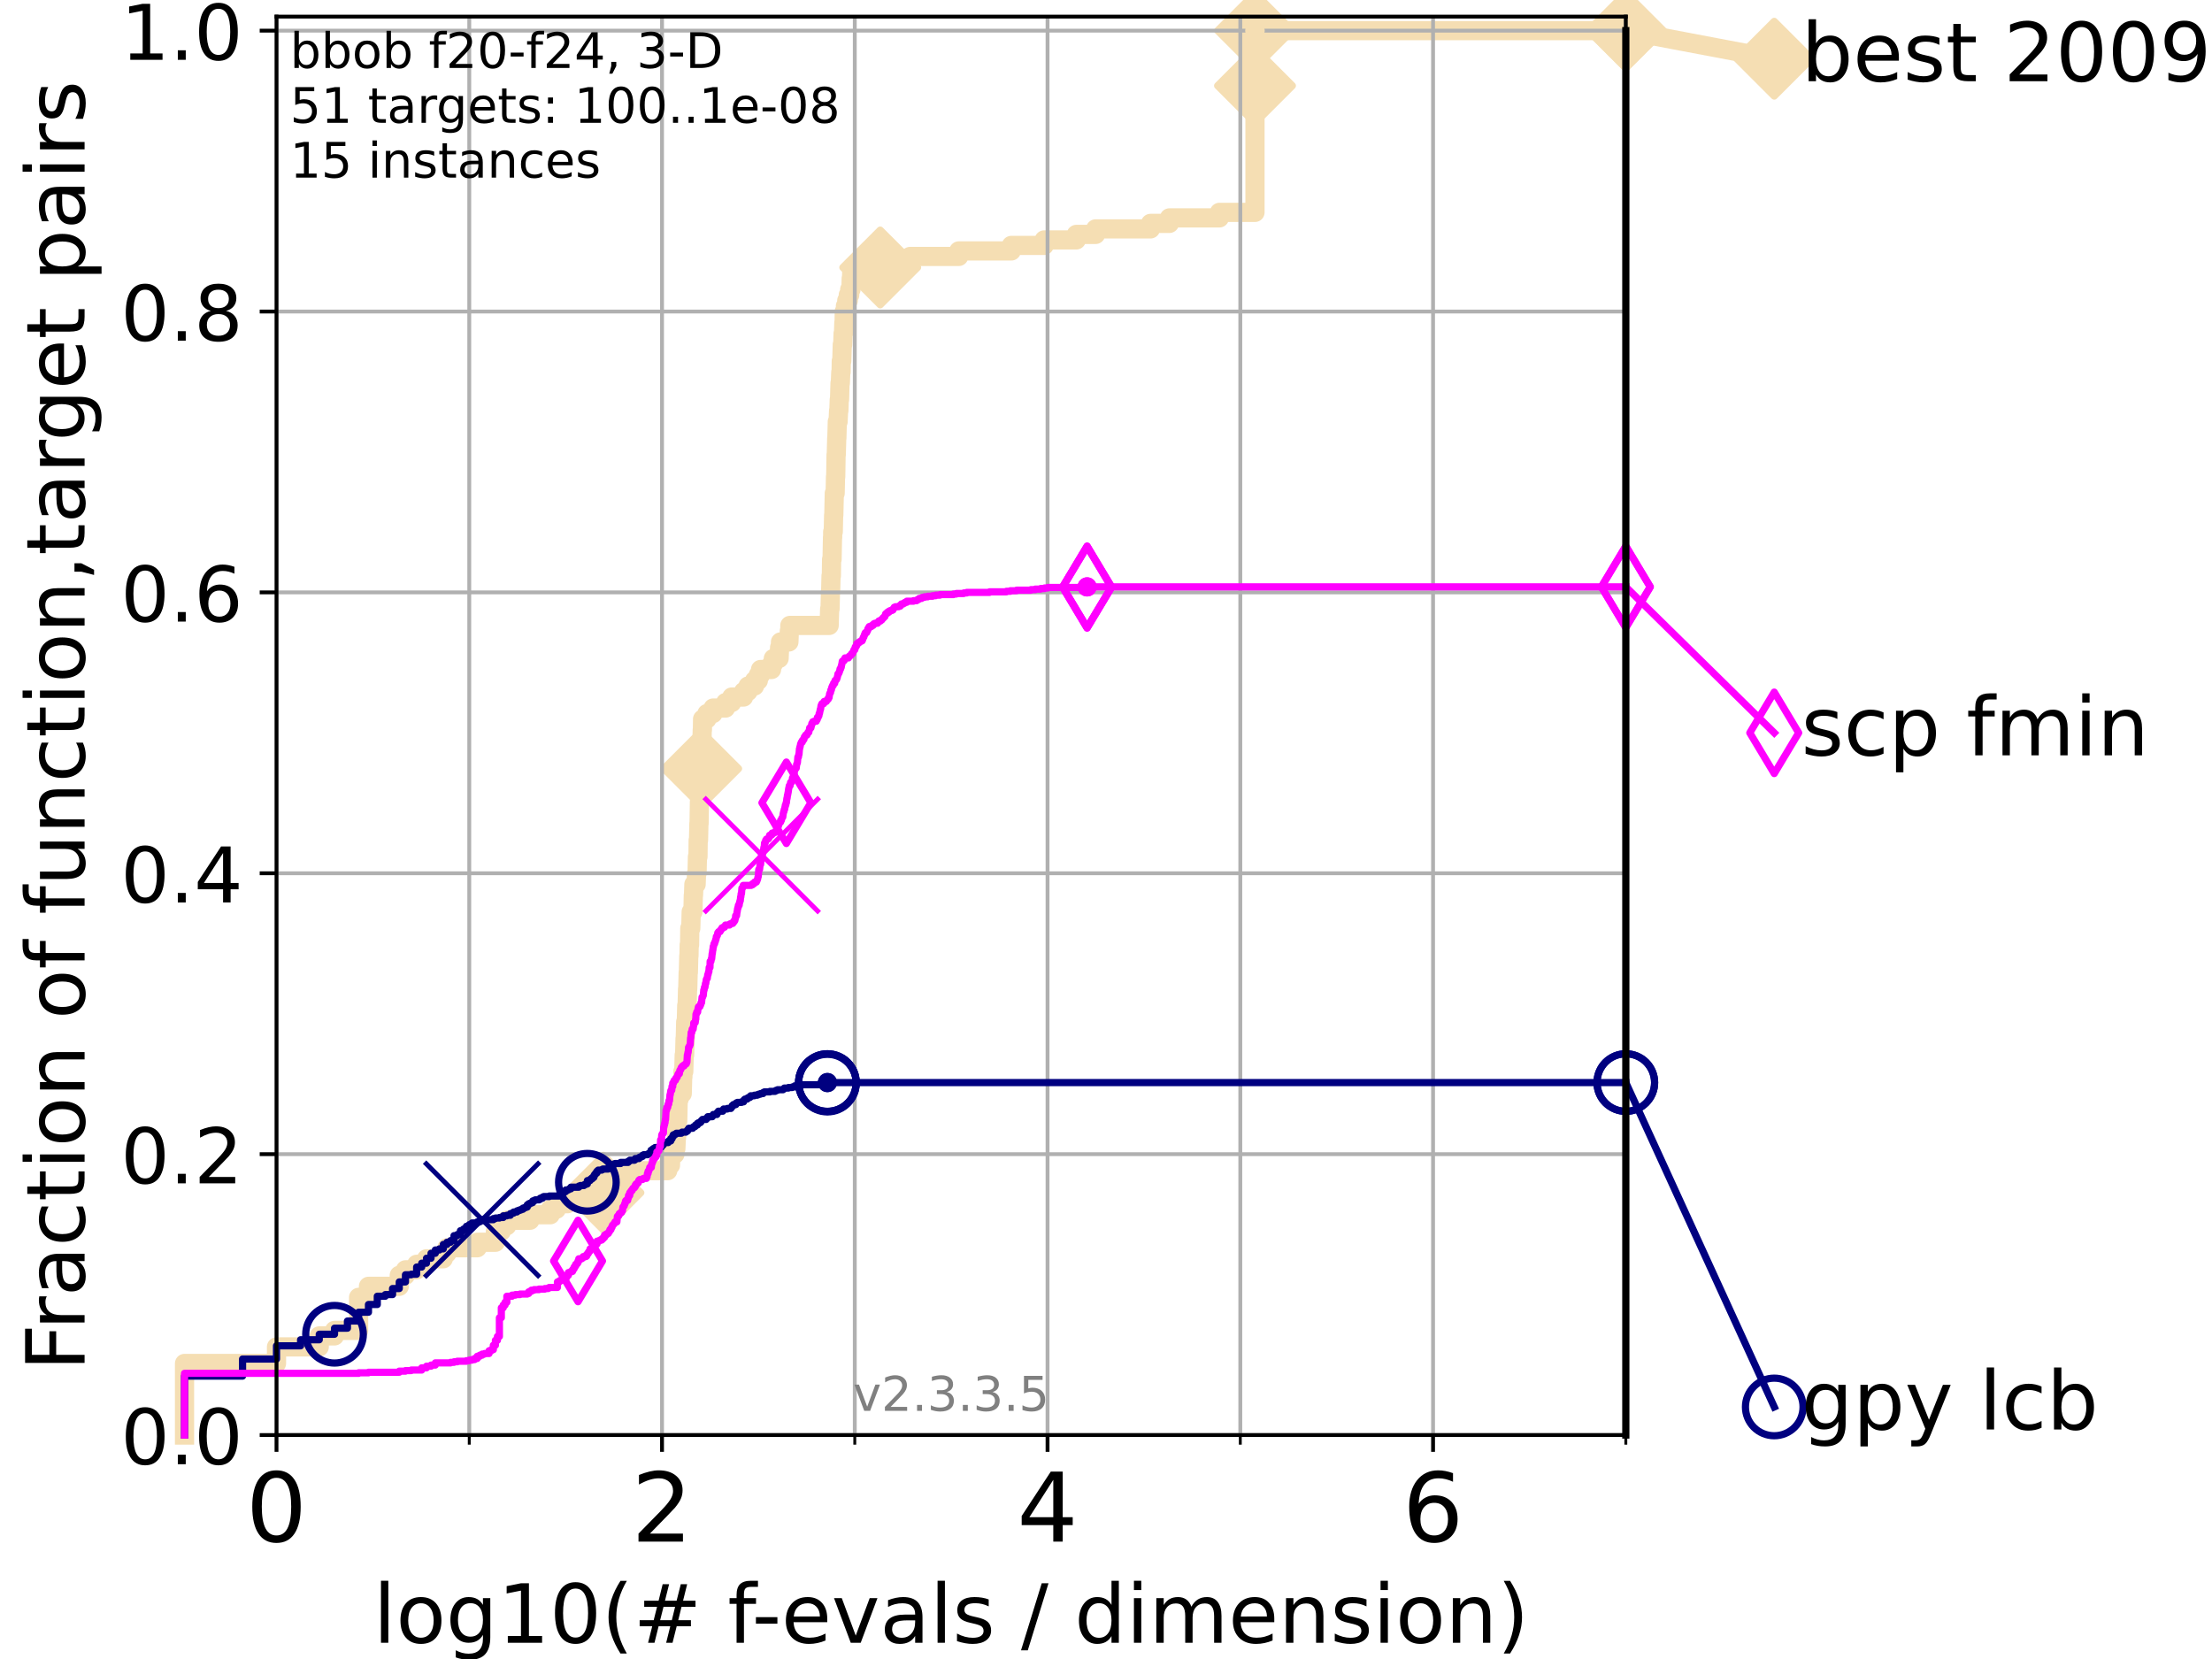 <?xml version="1.0" encoding="utf-8" standalone="no"?>
<!DOCTYPE svg PUBLIC "-//W3C//DTD SVG 1.1//EN"
  "http://www.w3.org/Graphics/SVG/1.1/DTD/svg11.dtd">
<!-- Created with matplotlib (https://matplotlib.org/) -->
<svg height="345.6pt" version="1.1" viewBox="0 0 460.8 345.6" width="460.8pt" xmlns="http://www.w3.org/2000/svg" xmlns:xlink="http://www.w3.org/1999/xlink">
 <defs>
  <style type="text/css">
*{stroke-linecap:butt;stroke-linejoin:round;}
  </style>
 </defs>
 <g id="figure_1">
  <g id="patch_1">
   <path d="M 0 345.6 
L 460.8 345.6 
L 460.8 0 
L 0 0 
z
" style="fill:#ffffff;"/>
  </g>
  <g id="axes_1">
   <g id="patch_2">
    <path d="M 57.6 298.944 
L 338.688 298.944 
L 338.688 3.456 
L 57.6 3.456 
z
" style="fill:#ffffff;"/>
   </g>
   <g id="line2d_1">
    <path d="M 38.441 298.944 
L 38.441 284.029 
L 57.6 284.029 
L 57.6 280.587 
L 66.508 280.587 
L 66.508 278.293 
L 69.688 278.293 
L 69.688 277.145 
L 74.705 277.145 
L 74.705 270.261 
L 76.759 270.261 
L 76.759 267.967 
L 83.172 267.967 
L 83.172 265.672 
L 84.464 265.672 
L 84.464 264.525 
L 86.793 264.525 
L 86.793 263.378 
L 88.847 263.378 
L 88.847 262.23 
L 92.347 262.23 
L 92.347 261.083 
L 93.122 261.083 
L 93.122 259.936 
L 99.418 259.936 
L 99.418 258.788 
L 103.203 258.788 
L 103.203 256.494 
L 104.435 256.494 
L 104.435 255.346 
L 105.585 255.346 
L 105.585 254.199 
L 110.415 254.199 
L 110.415 253.052 
L 114.641 253.052 
L 114.641 251.905 
L 115.918 251.905 
L 115.918 250.757 
L 118.221 250.757 
L 118.221 249.61 
L 125.706 249.61 
L 125.706 248.463 
L 127.695 248.463 
L 127.695 247.315 
L 128.006 247.315 
L 128.006 246.168 
L 129.386 246.168 
L 129.386 245.021 
L 130.665 245.021 
L 130.665 243.873 
L 139.091 243.873 
L 139.091 242.726 
L 139.678 242.726 
L 139.731 240.432 
L 140.599 240.432 
L 140.599 239.284 
L 140.797 239.284 
L 140.896 236.99 
L 140.944 236.99 
L 141.042 233.548 
L 141.187 233.548 
L 141.283 228.958 
L 141.474 228.958 
L 141.474 227.811 
L 142.125 227.811 
L 142.216 224.369 
L 142.261 224.369 
L 142.261 223.222 
L 142.442 223.222 
L 142.531 219.78 
L 142.62 219.78 
L 142.708 216.338 
L 142.753 216.338 
L 142.84 212.896 
L 142.971 212.896 
L 143.058 209.454 
L 143.144 209.454 
L 143.23 206.012 
L 143.273 206.012 
L 143.358 202.571 
L 143.401 202.571 
L 143.486 199.129 
L 143.528 199.129 
L 143.57 196.834 
L 143.654 196.834 
L 143.695 193.392 
L 143.903 193.392 
L 143.985 189.95 
L 144.351 189.95 
L 144.431 186.508 
L 144.471 186.508 
L 144.55 184.214 
L 145.021 184.214 
L 145.098 181.919 
L 145.213 181.919 
L 145.289 178.477 
L 145.403 178.477 
L 145.441 175.035 
L 145.516 175.035 
L 145.591 171.593 
L 145.629 171.593 
L 145.703 167.004 
L 145.851 167.004 
L 145.961 162.415 
L 146.035 162.415 
L 146.144 156.678 
L 146.18 156.678 
L 146.288 152.089 
L 146.324 152.089 
L 146.36 149.795 
L 147.267 149.795 
L 147.267 148.647 
L 148.545 148.647 
L 148.545 147.5 
L 151.152 147.5 
L 151.152 146.353 
L 152.436 146.353 
L 152.436 145.205 
L 154.906 145.205 
L 154.906 144.058 
L 155.825 144.058 
L 155.825 142.911 
L 157.186 142.911 
L 157.186 141.763 
L 157.976 141.763 
L 157.976 140.616 
L 158.43 140.616 
L 158.43 139.469 
L 160.727 139.469 
L 160.727 138.322 
L 161.1 138.322 
L 161.1 137.174 
L 162.303 137.174 
L 162.404 134.88 
L 162.588 134.88 
L 162.588 133.732 
L 164.346 133.732 
L 164.435 131.438 
L 164.537 131.438 
L 164.537 130.29 
L 172.729 130.29 
L 172.831 126.848 
L 172.917 126.848 
L 172.995 123.407 
L 173.034 123.407 
L 173.119 119.965 
L 173.188 119.965 
L 173.234 116.523 
L 173.334 116.523 
L 173.425 111.934 
L 173.463 111.934 
L 173.463 110.786 
L 173.584 110.786 
L 173.659 107.344 
L 173.696 107.344 
L 173.8 102.755 
L 173.978 102.755 
L 174.051 99.313 
L 174.095 99.313 
L 174.168 94.724 
L 174.211 94.724 
L 174.305 91.282 
L 174.334 91.282 
L 174.427 87.84 
L 174.591 87.84 
L 174.69 85.546 
L 174.754 85.546 
L 174.831 83.251 
L 174.894 83.251 
L 174.991 79.809 
L 175.06 79.809 
L 175.15 77.514 
L 175.218 77.514 
L 175.253 75.22 
L 175.362 75.22 
L 175.463 71.778 
L 175.557 71.778 
L 175.631 69.483 
L 175.711 69.483 
L 175.791 67.189 
L 175.844 67.189 
L 175.877 64.894 
L 176.119 64.894 
L 176.119 63.747 
L 176.402 63.747 
L 176.402 62.599 
L 176.713 62.599 
L 176.713 61.452 
L 177.012 61.452 
L 177.012 60.305 
L 177.275 60.305 
L 177.318 58.01 
L 177.391 58.01 
L 177.457 55.716 
L 183.364 55.716 
L 183.364 54.568 
L 189.593 54.568 
L 189.593 53.421 
L 199.732 53.421 
L 199.732 52.274 
L 210.681 52.274 
L 210.681 51.126 
L 217.523 51.126 
L 217.523 49.979 
L 224.216 49.979 
L 224.216 48.832 
L 228.238 48.832 
L 228.238 47.685 
L 239.675 47.685 
L 239.675 46.537 
L 243.61 46.537 
L 243.61 45.39 
L 254.026 45.39 
L 254.026 44.243 
L 261.436 44.243 
L 261.437 6.382 
L 338.688 6.382 
L 338.688 6.382 
" style="fill:none;stroke:#f5deb3;stroke-linecap:square;stroke-width:4;"/>
   </g>
   <g id="line2d_2">
    <defs>
     <path d="M -0 7.778 
L 7.778 0 
L 0 -7.778 
L -7.778 -0 
z
" id="m634493204e" style="stroke:#f5deb3;stroke-linejoin:miter;stroke-width:1.5;"/>
    </defs>
    <g>
     <use style="fill:#f5deb3;stroke:#f5deb3;stroke-linejoin:miter;stroke-width:1.5;" x="125.706" xlink:href="#m634493204e" y="248.463"/>
     <use style="fill:#f5deb3;stroke:#f5deb3;stroke-linejoin:miter;stroke-width:1.5;" x="146.071" xlink:href="#m634493204e" y="160.12"/>
     <use style="fill:#f5deb3;stroke:#f5deb3;stroke-linejoin:miter;stroke-width:1.5;" x="183.364" xlink:href="#m634493204e" y="55.716"/>
     <use style="fill:#f5deb3;stroke:#f5deb3;stroke-linejoin:miter;stroke-width:1.5;" x="261.437" xlink:href="#m634493204e" y="17.855"/>
     <use style="fill:#f5deb3;stroke:#f5deb3;stroke-linejoin:miter;stroke-width:1.5;" x="261.437" xlink:href="#m634493204e" y="6.382"/>
     <use style="fill:#f5deb3;stroke:#f5deb3;stroke-linejoin:miter;stroke-width:1.5;" x="338.688" xlink:href="#m634493204e" y="6.382"/>
    </g>
   </g>
   <g id="line2d_3">
    <path style="fill:none;stroke:#f5deb3;stroke-linecap:square;stroke-width:4;"/>
    <g/>
   </g>
   <g id="line2d_4">
    <path d="M 338.688 6.382 
L 369.608 12.233 
" style="fill:none;stroke:#f5deb3;stroke-linecap:square;stroke-width:4;"/>
    <g>
     <use style="fill:#f5deb3;stroke:#f5deb3;stroke-linejoin:miter;stroke-width:1.5;" x="338.688" xlink:href="#m634493204e" y="6.382"/>
     <use style="fill:#f5deb3;stroke:#f5deb3;stroke-linejoin:miter;stroke-width:1.5;" x="369.608" xlink:href="#m634493204e" y="12.233"/>
    </g>
   </g>
   <g id="matplotlib.axis_1">
    <g id="xtick_1">
     <g id="line2d_5">
      <path clip-path="url(#pd247212968)" d="M 57.6 298.944 
L 57.6 3.456 
" style="fill:none;stroke:#b0b0b0;stroke-linecap:square;stroke-width:0.8;"/>
     </g>
     <g id="line2d_6">
      <defs>
       <path d="M 0 0 
L 0 3.5 
" id="m93349226ac" style="stroke:#000000;stroke-width:0.8;"/>
      </defs>
      <g>
       <use style="stroke:#000000;stroke-width:0.8;" x="57.6" xlink:href="#m93349226ac" y="298.944"/>
      </g>
     </g>
     <g id="text_1">
      <!-- 0 -->
      <defs>
       <path d="M 31.781 66.406 
Q 24.172 66.406 20.328 58.906 
Q 16.5 51.422 16.5 36.375 
Q 16.5 21.391 20.328 13.891 
Q 24.172 6.391 31.781 6.391 
Q 39.453 6.391 43.281 13.891 
Q 47.125 21.391 47.125 36.375 
Q 47.125 51.422 43.281 58.906 
Q 39.453 66.406 31.781 66.406 
z
M 31.781 74.219 
Q 44.047 74.219 50.516 64.516 
Q 56.984 54.828 56.984 36.375 
Q 56.984 17.969 50.516 8.266 
Q 44.047 -1.422 31.781 -1.422 
Q 19.531 -1.422 13.062 8.266 
Q 6.594 17.969 6.594 36.375 
Q 6.594 54.828 13.062 64.516 
Q 19.531 74.219 31.781 74.219 
z
" id="DejaVuSans-48"/>
      </defs>
      <g transform="translate(51.237 321.141)scale(0.2 -0.2)">
       <use xlink:href="#DejaVuSans-48"/>
      </g>
     </g>
    </g>
    <g id="xtick_2">
     <g id="line2d_7">
      <path clip-path="url(#pd247212968)" d="M 137.911 298.944 
L 137.911 3.456 
" style="fill:none;stroke:#b0b0b0;stroke-linecap:square;stroke-width:0.8;"/>
     </g>
     <g id="line2d_8">
      <g>
       <use style="stroke:#000000;stroke-width:0.8;" x="137.911" xlink:href="#m93349226ac" y="298.944"/>
      </g>
     </g>
     <g id="text_2">
      <!-- 2 -->
      <defs>
       <path d="M 19.188 8.297 
L 53.609 8.297 
L 53.609 0 
L 7.328 0 
L 7.328 8.297 
Q 12.938 14.109 22.625 23.891 
Q 32.328 33.688 34.812 36.531 
Q 39.547 41.844 41.422 45.531 
Q 43.312 49.219 43.312 52.781 
Q 43.312 58.594 39.234 62.25 
Q 35.156 65.922 28.609 65.922 
Q 23.969 65.922 18.812 64.312 
Q 13.672 62.703 7.812 59.422 
L 7.812 69.391 
Q 13.766 71.781 18.938 73 
Q 24.125 74.219 28.422 74.219 
Q 39.75 74.219 46.484 68.547 
Q 53.219 62.891 53.219 53.422 
Q 53.219 48.922 51.531 44.891 
Q 49.859 40.875 45.406 35.406 
Q 44.188 33.984 37.641 27.219 
Q 31.109 20.453 19.188 8.297 
z
" id="DejaVuSans-50"/>
      </defs>
      <g transform="translate(131.548 321.141)scale(0.2 -0.2)">
       <use xlink:href="#DejaVuSans-50"/>
      </g>
     </g>
    </g>
    <g id="xtick_3">
     <g id="line2d_9">
      <path clip-path="url(#pd247212968)" d="M 218.222 298.944 
L 218.222 3.456 
" style="fill:none;stroke:#b0b0b0;stroke-linecap:square;stroke-width:0.8;"/>
     </g>
     <g id="line2d_10">
      <g>
       <use style="stroke:#000000;stroke-width:0.8;" x="218.222" xlink:href="#m93349226ac" y="298.944"/>
      </g>
     </g>
     <g id="text_3">
      <!-- 4 -->
      <defs>
       <path d="M 37.797 64.312 
L 12.891 25.391 
L 37.797 25.391 
z
M 35.203 72.906 
L 47.609 72.906 
L 47.609 25.391 
L 58.016 25.391 
L 58.016 17.188 
L 47.609 17.188 
L 47.609 0 
L 37.797 0 
L 37.797 17.188 
L 4.891 17.188 
L 4.891 26.703 
z
" id="DejaVuSans-52"/>
      </defs>
      <g transform="translate(211.859 321.141)scale(0.2 -0.2)">
       <use xlink:href="#DejaVuSans-52"/>
      </g>
     </g>
    </g>
    <g id="xtick_4">
     <g id="line2d_11">
      <path clip-path="url(#pd247212968)" d="M 298.533 298.944 
L 298.533 3.456 
" style="fill:none;stroke:#b0b0b0;stroke-linecap:square;stroke-width:0.8;"/>
     </g>
     <g id="line2d_12">
      <g>
       <use style="stroke:#000000;stroke-width:0.8;" x="298.533" xlink:href="#m93349226ac" y="298.944"/>
      </g>
     </g>
     <g id="text_4">
      <!-- 6 -->
      <defs>
       <path d="M 33.016 40.375 
Q 26.375 40.375 22.484 35.828 
Q 18.609 31.297 18.609 23.391 
Q 18.609 15.531 22.484 10.953 
Q 26.375 6.391 33.016 6.391 
Q 39.656 6.391 43.531 10.953 
Q 47.406 15.531 47.406 23.391 
Q 47.406 31.297 43.531 35.828 
Q 39.656 40.375 33.016 40.375 
z
M 52.594 71.297 
L 52.594 62.312 
Q 48.875 64.062 45.094 64.984 
Q 41.312 65.922 37.594 65.922 
Q 27.828 65.922 22.672 59.328 
Q 17.531 52.734 16.797 39.406 
Q 19.672 43.656 24.016 45.922 
Q 28.375 48.188 33.594 48.188 
Q 44.578 48.188 50.953 41.516 
Q 57.328 34.859 57.328 23.391 
Q 57.328 12.156 50.688 5.359 
Q 44.047 -1.422 33.016 -1.422 
Q 20.359 -1.422 13.672 8.266 
Q 6.984 17.969 6.984 36.375 
Q 6.984 53.656 15.188 63.938 
Q 23.391 74.219 37.203 74.219 
Q 40.922 74.219 44.703 73.484 
Q 48.484 72.75 52.594 71.297 
z
" id="DejaVuSans-54"/>
      </defs>
      <g transform="translate(292.17 321.141)scale(0.2 -0.2)">
       <use xlink:href="#DejaVuSans-54"/>
      </g>
     </g>
    </g>
    <g id="xtick_5">
     <g id="line2d_13">
      <path clip-path="url(#pd247212968)" d="M 97.755 298.944 
L 97.755 3.456 
" style="fill:none;stroke:#b0b0b0;stroke-linecap:square;stroke-width:0.8;"/>
     </g>
     <g id="line2d_14">
      <defs>
       <path d="M 0 0 
L 0 2 
" id="m5194950609" style="stroke:#000000;stroke-width:0.6;"/>
      </defs>
      <g>
       <use style="stroke:#000000;stroke-width:0.6;" x="97.755" xlink:href="#m5194950609" y="298.944"/>
      </g>
     </g>
    </g>
    <g id="xtick_6">
     <g id="line2d_15">
      <path clip-path="url(#pd247212968)" d="M 178.066 298.944 
L 178.066 3.456 
" style="fill:none;stroke:#b0b0b0;stroke-linecap:square;stroke-width:0.8;"/>
     </g>
     <g id="line2d_16">
      <g>
       <use style="stroke:#000000;stroke-width:0.6;" x="178.066" xlink:href="#m5194950609" y="298.944"/>
      </g>
     </g>
    </g>
    <g id="xtick_7">
     <g id="line2d_17">
      <path clip-path="url(#pd247212968)" d="M 258.377 298.944 
L 258.377 3.456 
" style="fill:none;stroke:#b0b0b0;stroke-linecap:square;stroke-width:0.8;"/>
     </g>
     <g id="line2d_18">
      <g>
       <use style="stroke:#000000;stroke-width:0.6;" x="258.377" xlink:href="#m5194950609" y="298.944"/>
      </g>
     </g>
    </g>
    <g id="xtick_8">
     <g id="line2d_19">
      <path clip-path="url(#pd247212968)" d="M 338.688 298.944 
L 338.688 3.456 
" style="fill:none;stroke:#b0b0b0;stroke-linecap:square;stroke-width:0.8;"/>
     </g>
     <g id="line2d_20">
      <g>
       <use style="stroke:#000000;stroke-width:0.6;" x="338.688" xlink:href="#m5194950609" y="298.944"/>
      </g>
     </g>
    </g>
    <g id="text_5">
     <!-- log10(# f-evals / dimension) -->
     <defs>
      <path d="M 9.422 75.984 
L 18.406 75.984 
L 18.406 0 
L 9.422 0 
z
" id="DejaVuSans-108"/>
      <path d="M 30.609 48.391 
Q 23.391 48.391 19.188 42.75 
Q 14.984 37.109 14.984 27.297 
Q 14.984 17.484 19.156 11.844 
Q 23.344 6.203 30.609 6.203 
Q 37.797 6.203 41.984 11.859 
Q 46.188 17.531 46.188 27.297 
Q 46.188 37.016 41.984 42.703 
Q 37.797 48.391 30.609 48.391 
z
M 30.609 56 
Q 42.328 56 49.016 48.375 
Q 55.719 40.766 55.719 27.297 
Q 55.719 13.875 49.016 6.219 
Q 42.328 -1.422 30.609 -1.422 
Q 18.844 -1.422 12.172 6.219 
Q 5.516 13.875 5.516 27.297 
Q 5.516 40.766 12.172 48.375 
Q 18.844 56 30.609 56 
z
" id="DejaVuSans-111"/>
      <path d="M 45.406 27.984 
Q 45.406 37.75 41.375 43.109 
Q 37.359 48.484 30.078 48.484 
Q 22.859 48.484 18.828 43.109 
Q 14.797 37.75 14.797 27.984 
Q 14.797 18.266 18.828 12.891 
Q 22.859 7.516 30.078 7.516 
Q 37.359 7.516 41.375 12.891 
Q 45.406 18.266 45.406 27.984 
z
M 54.391 6.781 
Q 54.391 -7.172 48.188 -13.984 
Q 42 -20.797 29.203 -20.797 
Q 24.469 -20.797 20.266 -20.094 
Q 16.062 -19.391 12.109 -17.922 
L 12.109 -9.188 
Q 16.062 -11.328 19.922 -12.344 
Q 23.781 -13.375 27.781 -13.375 
Q 36.625 -13.375 41.016 -8.766 
Q 45.406 -4.156 45.406 5.172 
L 45.406 9.625 
Q 42.625 4.781 38.281 2.391 
Q 33.938 0 27.875 0 
Q 17.828 0 11.672 7.656 
Q 5.516 15.328 5.516 27.984 
Q 5.516 40.672 11.672 48.328 
Q 17.828 56 27.875 56 
Q 33.938 56 38.281 53.609 
Q 42.625 51.219 45.406 46.391 
L 45.406 54.688 
L 54.391 54.688 
z
" id="DejaVuSans-103"/>
      <path d="M 12.406 8.297 
L 28.516 8.297 
L 28.516 63.922 
L 10.984 60.406 
L 10.984 69.391 
L 28.422 72.906 
L 38.281 72.906 
L 38.281 8.297 
L 54.391 8.297 
L 54.391 0 
L 12.406 0 
z
" id="DejaVuSans-49"/>
      <path d="M 31 75.875 
Q 24.469 64.656 21.281 53.656 
Q 18.109 42.672 18.109 31.391 
Q 18.109 20.125 21.312 9.062 
Q 24.516 -2 31 -13.188 
L 23.188 -13.188 
Q 15.875 -1.703 12.234 9.375 
Q 8.594 20.453 8.594 31.391 
Q 8.594 42.281 12.203 53.312 
Q 15.828 64.359 23.188 75.875 
z
" id="DejaVuSans-40"/>
      <path d="M 51.125 44 
L 36.922 44 
L 32.812 27.688 
L 47.125 27.688 
z
M 43.797 71.781 
L 38.719 51.516 
L 52.984 51.516 
L 58.109 71.781 
L 65.922 71.781 
L 60.891 51.516 
L 76.125 51.516 
L 76.125 44 
L 58.984 44 
L 54.984 27.688 
L 70.516 27.688 
L 70.516 20.219 
L 53.078 20.219 
L 48 0 
L 40.188 0 
L 45.219 20.219 
L 30.906 20.219 
L 25.875 0 
L 18.016 0 
L 23.094 20.219 
L 7.719 20.219 
L 7.719 27.688 
L 24.906 27.688 
L 29 44 
L 13.281 44 
L 13.281 51.516 
L 30.906 51.516 
L 35.891 71.781 
z
" id="DejaVuSans-35"/>
      <path id="DejaVuSans-32"/>
      <path d="M 37.109 75.984 
L 37.109 68.5 
L 28.516 68.5 
Q 23.688 68.5 21.797 66.547 
Q 19.922 64.594 19.922 59.516 
L 19.922 54.688 
L 34.719 54.688 
L 34.719 47.703 
L 19.922 47.703 
L 19.922 0 
L 10.891 0 
L 10.891 47.703 
L 2.297 47.703 
L 2.297 54.688 
L 10.891 54.688 
L 10.891 58.5 
Q 10.891 67.625 15.141 71.797 
Q 19.391 75.984 28.609 75.984 
z
" id="DejaVuSans-102"/>
      <path d="M 4.891 31.391 
L 31.203 31.391 
L 31.203 23.391 
L 4.891 23.391 
z
" id="DejaVuSans-45"/>
      <path d="M 56.203 29.594 
L 56.203 25.203 
L 14.891 25.203 
Q 15.484 15.922 20.484 11.062 
Q 25.484 6.203 34.422 6.203 
Q 39.594 6.203 44.453 7.469 
Q 49.312 8.734 54.109 11.281 
L 54.109 2.781 
Q 49.266 0.734 44.188 -0.344 
Q 39.109 -1.422 33.891 -1.422 
Q 20.797 -1.422 13.156 6.188 
Q 5.516 13.812 5.516 26.812 
Q 5.516 40.234 12.766 48.109 
Q 20.016 56 32.328 56 
Q 43.359 56 49.781 48.891 
Q 56.203 41.797 56.203 29.594 
z
M 47.219 32.234 
Q 47.125 39.594 43.094 43.984 
Q 39.062 48.391 32.422 48.391 
Q 24.906 48.391 20.391 44.141 
Q 15.875 39.891 15.188 32.172 
z
" id="DejaVuSans-101"/>
      <path d="M 2.984 54.688 
L 12.5 54.688 
L 29.594 8.797 
L 46.688 54.688 
L 56.203 54.688 
L 35.688 0 
L 23.484 0 
z
" id="DejaVuSans-118"/>
      <path d="M 34.281 27.484 
Q 23.391 27.484 19.188 25 
Q 14.984 22.516 14.984 16.5 
Q 14.984 11.719 18.141 8.906 
Q 21.297 6.109 26.703 6.109 
Q 34.188 6.109 38.703 11.406 
Q 43.219 16.703 43.219 25.484 
L 43.219 27.484 
z
M 52.203 31.203 
L 52.203 0 
L 43.219 0 
L 43.219 8.297 
Q 40.141 3.328 35.547 0.953 
Q 30.953 -1.422 24.312 -1.422 
Q 15.922 -1.422 10.953 3.297 
Q 6 8.016 6 15.922 
Q 6 25.141 12.172 29.828 
Q 18.359 34.516 30.609 34.516 
L 43.219 34.516 
L 43.219 35.406 
Q 43.219 41.609 39.141 45 
Q 35.062 48.391 27.688 48.391 
Q 23 48.391 18.547 47.266 
Q 14.109 46.141 10.016 43.891 
L 10.016 52.203 
Q 14.938 54.109 19.578 55.047 
Q 24.219 56 28.609 56 
Q 40.484 56 46.344 49.844 
Q 52.203 43.703 52.203 31.203 
z
" id="DejaVuSans-97"/>
      <path d="M 44.281 53.078 
L 44.281 44.578 
Q 40.484 46.531 36.375 47.5 
Q 32.281 48.484 27.875 48.484 
Q 21.188 48.484 17.844 46.438 
Q 14.5 44.391 14.5 40.281 
Q 14.5 37.156 16.891 35.375 
Q 19.281 33.594 26.516 31.984 
L 29.594 31.297 
Q 39.156 29.25 43.188 25.516 
Q 47.219 21.781 47.219 15.094 
Q 47.219 7.469 41.188 3.016 
Q 35.156 -1.422 24.609 -1.422 
Q 20.219 -1.422 15.453 -0.562 
Q 10.688 0.297 5.422 2 
L 5.422 11.281 
Q 10.406 8.688 15.234 7.391 
Q 20.062 6.109 24.812 6.109 
Q 31.156 6.109 34.562 8.281 
Q 37.984 10.453 37.984 14.406 
Q 37.984 18.062 35.516 20.016 
Q 33.062 21.969 24.703 23.781 
L 21.578 24.516 
Q 13.234 26.266 9.516 29.906 
Q 5.812 33.547 5.812 39.891 
Q 5.812 47.609 11.281 51.797 
Q 16.75 56 26.812 56 
Q 31.781 56 36.172 55.266 
Q 40.578 54.547 44.281 53.078 
z
" id="DejaVuSans-115"/>
      <path d="M 25.391 72.906 
L 33.688 72.906 
L 8.297 -9.281 
L 0 -9.281 
z
" id="DejaVuSans-47"/>
      <path d="M 45.406 46.391 
L 45.406 75.984 
L 54.391 75.984 
L 54.391 0 
L 45.406 0 
L 45.406 8.203 
Q 42.578 3.328 38.25 0.953 
Q 33.938 -1.422 27.875 -1.422 
Q 17.969 -1.422 11.734 6.484 
Q 5.516 14.406 5.516 27.297 
Q 5.516 40.188 11.734 48.094 
Q 17.969 56 27.875 56 
Q 33.938 56 38.25 53.625 
Q 42.578 51.266 45.406 46.391 
z
M 14.797 27.297 
Q 14.797 17.391 18.875 11.75 
Q 22.953 6.109 30.078 6.109 
Q 37.203 6.109 41.297 11.75 
Q 45.406 17.391 45.406 27.297 
Q 45.406 37.203 41.297 42.844 
Q 37.203 48.484 30.078 48.484 
Q 22.953 48.484 18.875 42.844 
Q 14.797 37.203 14.797 27.297 
z
" id="DejaVuSans-100"/>
      <path d="M 9.422 54.688 
L 18.406 54.688 
L 18.406 0 
L 9.422 0 
z
M 9.422 75.984 
L 18.406 75.984 
L 18.406 64.594 
L 9.422 64.594 
z
" id="DejaVuSans-105"/>
      <path d="M 52 44.188 
Q 55.375 50.25 60.062 53.125 
Q 64.75 56 71.094 56 
Q 79.641 56 84.281 50.016 
Q 88.922 44.047 88.922 33.016 
L 88.922 0 
L 79.891 0 
L 79.891 32.719 
Q 79.891 40.578 77.094 44.375 
Q 74.312 48.188 68.609 48.188 
Q 61.625 48.188 57.562 43.547 
Q 53.516 38.922 53.516 30.906 
L 53.516 0 
L 44.484 0 
L 44.484 32.719 
Q 44.484 40.625 41.703 44.406 
Q 38.922 48.188 33.109 48.188 
Q 26.219 48.188 22.156 43.531 
Q 18.109 38.875 18.109 30.906 
L 18.109 0 
L 9.078 0 
L 9.078 54.688 
L 18.109 54.688 
L 18.109 46.188 
Q 21.188 51.219 25.484 53.609 
Q 29.781 56 35.688 56 
Q 41.656 56 45.828 52.969 
Q 50 49.953 52 44.188 
z
" id="DejaVuSans-109"/>
      <path d="M 54.891 33.016 
L 54.891 0 
L 45.906 0 
L 45.906 32.719 
Q 45.906 40.484 42.875 44.328 
Q 39.844 48.188 33.797 48.188 
Q 26.516 48.188 22.312 43.547 
Q 18.109 38.922 18.109 30.906 
L 18.109 0 
L 9.078 0 
L 9.078 54.688 
L 18.109 54.688 
L 18.109 46.188 
Q 21.344 51.125 25.703 53.562 
Q 30.078 56 35.797 56 
Q 45.219 56 50.047 50.172 
Q 54.891 44.344 54.891 33.016 
z
" id="DejaVuSans-110"/>
      <path d="M 8.016 75.875 
L 15.828 75.875 
Q 23.141 64.359 26.781 53.312 
Q 30.422 42.281 30.422 31.391 
Q 30.422 20.453 26.781 9.375 
Q 23.141 -1.703 15.828 -13.188 
L 8.016 -13.188 
Q 14.5 -2 17.703 9.062 
Q 20.906 20.125 20.906 31.391 
Q 20.906 42.672 17.703 53.656 
Q 14.5 64.656 8.016 75.875 
z
" id="DejaVuSans-41"/>
     </defs>
     <g transform="translate(77.764 342.218)scale(0.17 -0.17)">
      <use xlink:href="#DejaVuSans-108"/>
      <use x="27.783" xlink:href="#DejaVuSans-111"/>
      <use x="88.965" xlink:href="#DejaVuSans-103"/>
      <use x="152.441" xlink:href="#DejaVuSans-49"/>
      <use x="216.064" xlink:href="#DejaVuSans-48"/>
      <use x="279.688" xlink:href="#DejaVuSans-40"/>
      <use x="318.701" xlink:href="#DejaVuSans-35"/>
      <use x="402.49" xlink:href="#DejaVuSans-32"/>
      <use x="434.277" xlink:href="#DejaVuSans-102"/>
      <use x="463.982" xlink:href="#DejaVuSans-45"/>
      <use x="500.066" xlink:href="#DejaVuSans-101"/>
      <use x="561.59" xlink:href="#DejaVuSans-118"/>
      <use x="620.77" xlink:href="#DejaVuSans-97"/>
      <use x="682.049" xlink:href="#DejaVuSans-108"/>
      <use x="709.832" xlink:href="#DejaVuSans-115"/>
      <use x="761.932" xlink:href="#DejaVuSans-32"/>
      <use x="793.719" xlink:href="#DejaVuSans-47"/>
      <use x="827.41" xlink:href="#DejaVuSans-32"/>
      <use x="859.197" xlink:href="#DejaVuSans-100"/>
      <use x="922.674" xlink:href="#DejaVuSans-105"/>
      <use x="950.457" xlink:href="#DejaVuSans-109"/>
      <use x="1047.869" xlink:href="#DejaVuSans-101"/>
      <use x="1109.393" xlink:href="#DejaVuSans-110"/>
      <use x="1172.771" xlink:href="#DejaVuSans-115"/>
      <use x="1224.871" xlink:href="#DejaVuSans-105"/>
      <use x="1252.654" xlink:href="#DejaVuSans-111"/>
      <use x="1313.836" xlink:href="#DejaVuSans-110"/>
      <use x="1377.215" xlink:href="#DejaVuSans-41"/>
     </g>
    </g>
   </g>
   <g id="matplotlib.axis_2">
    <g id="ytick_1">
     <g id="line2d_21">
      <path clip-path="url(#pd247212968)" d="M 57.6 298.944 
L 338.688 298.944 
" style="fill:none;stroke:#b0b0b0;stroke-linecap:square;stroke-width:0.8;"/>
     </g>
     <g id="line2d_22">
      <defs>
       <path d="M 0 0 
L -3.5 0 
" id="maf500040bc" style="stroke:#000000;stroke-width:0.8;"/>
      </defs>
      <g>
       <use style="stroke:#000000;stroke-width:0.8;" x="57.6" xlink:href="#maf500040bc" y="298.944"/>
      </g>
     </g>
     <g id="text_6">
      <!-- 0.0 -->
      <defs>
       <path d="M 10.688 12.406 
L 21 12.406 
L 21 0 
L 10.688 0 
z
" id="DejaVuSans-46"/>
      </defs>
      <g transform="translate(25.155 305.023)scale(0.16 -0.16)">
       <use xlink:href="#DejaVuSans-48"/>
       <use x="63.623" xlink:href="#DejaVuSans-46"/>
       <use x="95.41" xlink:href="#DejaVuSans-48"/>
      </g>
     </g>
    </g>
    <g id="ytick_2">
     <g id="line2d_23">
      <path clip-path="url(#pd247212968)" d="M 57.6 240.432 
L 338.688 240.432 
" style="fill:none;stroke:#b0b0b0;stroke-linecap:square;stroke-width:0.8;"/>
     </g>
     <g id="line2d_24">
      <g>
       <use style="stroke:#000000;stroke-width:0.8;" x="57.6" xlink:href="#maf500040bc" y="240.432"/>
      </g>
     </g>
     <g id="text_7">
      <!-- 0.2 -->
      <g transform="translate(25.155 246.51)scale(0.16 -0.16)">
       <use xlink:href="#DejaVuSans-48"/>
       <use x="63.623" xlink:href="#DejaVuSans-46"/>
       <use x="95.41" xlink:href="#DejaVuSans-50"/>
      </g>
     </g>
    </g>
    <g id="ytick_3">
     <g id="line2d_25">
      <path clip-path="url(#pd247212968)" d="M 57.6 181.919 
L 338.688 181.919 
" style="fill:none;stroke:#b0b0b0;stroke-linecap:square;stroke-width:0.8;"/>
     </g>
     <g id="line2d_26">
      <g>
       <use style="stroke:#000000;stroke-width:0.8;" x="57.6" xlink:href="#maf500040bc" y="181.919"/>
      </g>
     </g>
     <g id="text_8">
      <!-- 0.4 -->
      <g transform="translate(25.155 187.998)scale(0.16 -0.16)">
       <use xlink:href="#DejaVuSans-48"/>
       <use x="63.623" xlink:href="#DejaVuSans-46"/>
       <use x="95.41" xlink:href="#DejaVuSans-52"/>
      </g>
     </g>
    </g>
    <g id="ytick_4">
     <g id="line2d_27">
      <path clip-path="url(#pd247212968)" d="M 57.6 123.407 
L 338.688 123.407 
" style="fill:none;stroke:#b0b0b0;stroke-linecap:square;stroke-width:0.8;"/>
     </g>
     <g id="line2d_28">
      <g>
       <use style="stroke:#000000;stroke-width:0.8;" x="57.6" xlink:href="#maf500040bc" y="123.407"/>
      </g>
     </g>
     <g id="text_9">
      <!-- 0.6 -->
      <g transform="translate(25.155 129.485)scale(0.16 -0.16)">
       <use xlink:href="#DejaVuSans-48"/>
       <use x="63.623" xlink:href="#DejaVuSans-46"/>
       <use x="95.41" xlink:href="#DejaVuSans-54"/>
      </g>
     </g>
    </g>
    <g id="ytick_5">
     <g id="line2d_29">
      <path clip-path="url(#pd247212968)" d="M 57.6 64.894 
L 338.688 64.894 
" style="fill:none;stroke:#b0b0b0;stroke-linecap:square;stroke-width:0.8;"/>
     </g>
     <g id="line2d_30">
      <g>
       <use style="stroke:#000000;stroke-width:0.8;" x="57.6" xlink:href="#maf500040bc" y="64.894"/>
      </g>
     </g>
     <g id="text_10">
      <!-- 0.8 -->
      <defs>
       <path d="M 31.781 34.625 
Q 24.75 34.625 20.719 30.859 
Q 16.703 27.094 16.703 20.516 
Q 16.703 13.922 20.719 10.156 
Q 24.75 6.391 31.781 6.391 
Q 38.812 6.391 42.859 10.172 
Q 46.922 13.969 46.922 20.516 
Q 46.922 27.094 42.891 30.859 
Q 38.875 34.625 31.781 34.625 
z
M 21.922 38.812 
Q 15.578 40.375 12.031 44.719 
Q 8.5 49.078 8.5 55.328 
Q 8.5 64.062 14.719 69.141 
Q 20.953 74.219 31.781 74.219 
Q 42.672 74.219 48.875 69.141 
Q 55.078 64.062 55.078 55.328 
Q 55.078 49.078 51.531 44.719 
Q 48 40.375 41.703 38.812 
Q 48.828 37.156 52.797 32.312 
Q 56.781 27.484 56.781 20.516 
Q 56.781 9.906 50.312 4.234 
Q 43.844 -1.422 31.781 -1.422 
Q 19.734 -1.422 13.25 4.234 
Q 6.781 9.906 6.781 20.516 
Q 6.781 27.484 10.781 32.312 
Q 14.797 37.156 21.922 38.812 
z
M 18.312 54.391 
Q 18.312 48.734 21.844 45.562 
Q 25.391 42.391 31.781 42.391 
Q 38.141 42.391 41.719 45.562 
Q 45.312 48.734 45.312 54.391 
Q 45.312 60.062 41.719 63.234 
Q 38.141 66.406 31.781 66.406 
Q 25.391 66.406 21.844 63.234 
Q 18.312 60.062 18.312 54.391 
z
" id="DejaVuSans-56"/>
      </defs>
      <g transform="translate(25.155 70.973)scale(0.16 -0.16)">
       <use xlink:href="#DejaVuSans-48"/>
       <use x="63.623" xlink:href="#DejaVuSans-46"/>
       <use x="95.41" xlink:href="#DejaVuSans-56"/>
      </g>
     </g>
    </g>
    <g id="ytick_6">
     <g id="line2d_31">
      <path clip-path="url(#pd247212968)" d="M 57.6 6.382 
L 338.688 6.382 
" style="fill:none;stroke:#b0b0b0;stroke-linecap:square;stroke-width:0.8;"/>
     </g>
     <g id="line2d_32">
      <g>
       <use style="stroke:#000000;stroke-width:0.8;" x="57.6" xlink:href="#maf500040bc" y="6.382"/>
      </g>
     </g>
     <g id="text_11">
      <!-- 1.0 -->
      <g transform="translate(25.155 12.46)scale(0.16 -0.16)">
       <use xlink:href="#DejaVuSans-49"/>
       <use x="63.623" xlink:href="#DejaVuSans-46"/>
       <use x="95.41" xlink:href="#DejaVuSans-48"/>
      </g>
     </g>
    </g>
    <g id="text_12">
     <!-- Fraction of function,target pairs -->
     <defs>
      <path d="M 9.812 72.906 
L 51.703 72.906 
L 51.703 64.594 
L 19.672 64.594 
L 19.672 43.109 
L 48.578 43.109 
L 48.578 34.812 
L 19.672 34.812 
L 19.672 0 
L 9.812 0 
z
" id="DejaVuSans-70"/>
      <path d="M 41.109 46.297 
Q 39.594 47.172 37.812 47.578 
Q 36.031 48 33.891 48 
Q 26.266 48 22.188 43.047 
Q 18.109 38.094 18.109 28.812 
L 18.109 0 
L 9.078 0 
L 9.078 54.688 
L 18.109 54.688 
L 18.109 46.188 
Q 20.953 51.172 25.484 53.578 
Q 30.031 56 36.531 56 
Q 37.453 56 38.578 55.875 
Q 39.703 55.766 41.062 55.516 
z
" id="DejaVuSans-114"/>
      <path d="M 48.781 52.594 
L 48.781 44.188 
Q 44.969 46.297 41.141 47.344 
Q 37.312 48.391 33.406 48.391 
Q 24.656 48.391 19.812 42.844 
Q 14.984 37.312 14.984 27.297 
Q 14.984 17.281 19.812 11.734 
Q 24.656 6.203 33.406 6.203 
Q 37.312 6.203 41.141 7.25 
Q 44.969 8.297 48.781 10.406 
L 48.781 2.094 
Q 45.016 0.344 40.984 -0.531 
Q 36.969 -1.422 32.422 -1.422 
Q 20.062 -1.422 12.781 6.344 
Q 5.516 14.109 5.516 27.297 
Q 5.516 40.672 12.859 48.328 
Q 20.219 56 33.016 56 
Q 37.156 56 41.109 55.141 
Q 45.062 54.297 48.781 52.594 
z
" id="DejaVuSans-99"/>
      <path d="M 18.312 70.219 
L 18.312 54.688 
L 36.812 54.688 
L 36.812 47.703 
L 18.312 47.703 
L 18.312 18.016 
Q 18.312 11.328 20.141 9.422 
Q 21.969 7.516 27.594 7.516 
L 36.812 7.516 
L 36.812 0 
L 27.594 0 
Q 17.188 0 13.234 3.875 
Q 9.281 7.766 9.281 18.016 
L 9.281 47.703 
L 2.688 47.703 
L 2.688 54.688 
L 9.281 54.688 
L 9.281 70.219 
z
" id="DejaVuSans-116"/>
      <path d="M 8.5 21.578 
L 8.5 54.688 
L 17.484 54.688 
L 17.484 21.922 
Q 17.484 14.156 20.5 10.266 
Q 23.531 6.391 29.594 6.391 
Q 36.859 6.391 41.078 11.031 
Q 45.312 15.672 45.312 23.688 
L 45.312 54.688 
L 54.297 54.688 
L 54.297 0 
L 45.312 0 
L 45.312 8.406 
Q 42.047 3.422 37.719 1 
Q 33.406 -1.422 27.688 -1.422 
Q 18.266 -1.422 13.375 4.438 
Q 8.5 10.297 8.5 21.578 
z
M 31.109 56 
z
" id="DejaVuSans-117"/>
      <path d="M 11.719 12.406 
L 22.016 12.406 
L 22.016 4 
L 14.016 -11.625 
L 7.719 -11.625 
L 11.719 4 
z
" id="DejaVuSans-44"/>
      <path d="M 18.109 8.203 
L 18.109 -20.797 
L 9.078 -20.797 
L 9.078 54.688 
L 18.109 54.688 
L 18.109 46.391 
Q 20.953 51.266 25.266 53.625 
Q 29.594 56 35.594 56 
Q 45.562 56 51.781 48.094 
Q 58.016 40.188 58.016 27.297 
Q 58.016 14.406 51.781 6.484 
Q 45.562 -1.422 35.594 -1.422 
Q 29.594 -1.422 25.266 0.953 
Q 20.953 3.328 18.109 8.203 
z
M 48.688 27.297 
Q 48.688 37.203 44.609 42.844 
Q 40.531 48.484 33.406 48.484 
Q 26.266 48.484 22.188 42.844 
Q 18.109 37.203 18.109 27.297 
Q 18.109 17.391 22.188 11.75 
Q 26.266 6.109 33.406 6.109 
Q 40.531 6.109 44.609 11.75 
Q 48.688 17.391 48.688 27.297 
z
" id="DejaVuSans-112"/>
     </defs>
     <g transform="translate(17.62 285.585)rotate(-90)scale(0.17 -0.17)">
      <use xlink:href="#DejaVuSans-70"/>
      <use x="50.27" xlink:href="#DejaVuSans-114"/>
      <use x="91.383" xlink:href="#DejaVuSans-97"/>
      <use x="152.662" xlink:href="#DejaVuSans-99"/>
      <use x="207.643" xlink:href="#DejaVuSans-116"/>
      <use x="246.852" xlink:href="#DejaVuSans-105"/>
      <use x="274.635" xlink:href="#DejaVuSans-111"/>
      <use x="335.816" xlink:href="#DejaVuSans-110"/>
      <use x="399.195" xlink:href="#DejaVuSans-32"/>
      <use x="430.982" xlink:href="#DejaVuSans-111"/>
      <use x="492.164" xlink:href="#DejaVuSans-102"/>
      <use x="527.369" xlink:href="#DejaVuSans-32"/>
      <use x="559.156" xlink:href="#DejaVuSans-102"/>
      <use x="594.361" xlink:href="#DejaVuSans-117"/>
      <use x="657.74" xlink:href="#DejaVuSans-110"/>
      <use x="721.119" xlink:href="#DejaVuSans-99"/>
      <use x="776.1" xlink:href="#DejaVuSans-116"/>
      <use x="815.309" xlink:href="#DejaVuSans-105"/>
      <use x="843.092" xlink:href="#DejaVuSans-111"/>
      <use x="904.273" xlink:href="#DejaVuSans-110"/>
      <use x="967.652" xlink:href="#DejaVuSans-44"/>
      <use x="999.439" xlink:href="#DejaVuSans-116"/>
      <use x="1038.648" xlink:href="#DejaVuSans-97"/>
      <use x="1099.928" xlink:href="#DejaVuSans-114"/>
      <use x="1139.291" xlink:href="#DejaVuSans-103"/>
      <use x="1202.768" xlink:href="#DejaVuSans-101"/>
      <use x="1264.291" xlink:href="#DejaVuSans-116"/>
      <use x="1303.5" xlink:href="#DejaVuSans-32"/>
      <use x="1335.287" xlink:href="#DejaVuSans-112"/>
      <use x="1398.764" xlink:href="#DejaVuSans-97"/>
      <use x="1460.043" xlink:href="#DejaVuSans-105"/>
      <use x="1487.826" xlink:href="#DejaVuSans-114"/>
      <use x="1528.939" xlink:href="#DejaVuSans-115"/>
     </g>
    </g>
   </g>
   <g id="line2d_33">
    <defs>
     <path d="M 0 1.5 
C 0.398 1.5 0.779 1.342 1.061 1.061 
C 1.342 0.779 1.5 0.398 1.5 0 
C 1.5 -0.398 1.342 -0.779 1.061 -1.061 
C 0.779 -1.342 0.398 -1.5 0 -1.5 
C -0.398 -1.5 -0.779 -1.342 -1.061 -1.061 
C -1.342 -0.779 -1.5 -0.398 -1.5 0 
C -1.5 0.398 -1.342 0.779 -1.061 1.061 
C -0.779 1.342 -0.398 1.5 0 1.5 
z
" id="m5275a5a91e" style="stroke:#f5deb3;"/>
    </defs>
    <g>
     <use style="fill:#f5deb3;stroke:#f5deb3;" x="261.437" xlink:href="#m5275a5a91e" y="6.382"/>
     <use style="fill:#f5deb3;stroke:#f5deb3;" x="261.437" xlink:href="#m5275a5a91e" y="6.382"/>
    </g>
   </g>
   <g id="line2d_34">
    <defs>
     <path d="M 0 1.5 
C 0.398 1.5 0.779 1.342 1.061 1.061 
C 1.342 0.779 1.5 0.398 1.5 0 
C 1.5 -0.398 1.342 -0.779 1.061 -1.061 
C 0.779 -1.342 0.398 -1.5 0 -1.5 
C -0.398 -1.5 -0.779 -1.342 -1.061 -1.061 
C -1.342 -0.779 -1.5 -0.398 -1.5 0 
C -1.5 0.398 -1.342 0.779 -1.061 1.061 
C -0.779 1.342 -0.398 1.5 0 1.5 
z
" id="m82b2f37970" style="stroke:#000080;"/>
    </defs>
    <g>
     <use style="fill:#000080;stroke:#000080;" x="172.362" xlink:href="#m82b2f37970" y="225.517"/>
     <use style="fill:#000080;stroke:#000080;" x="172.362" xlink:href="#m82b2f37970" y="225.517"/>
    </g>
   </g>
   <g id="line2d_35">
    <path d="M 38.441 298.944 
L 38.441 286.668 
L 50.529 286.668 
L 50.529 283.111 
L 57.6 283.111 
L 57.6 280.358 
L 62.617 280.358 
L 62.617 279.096 
L 66.508 279.096 
L 66.508 277.948 
L 69.688 277.948 
L 69.688 276.686 
L 72.376 276.686 
L 72.376 275.195 
L 74.705 275.195 
L 74.705 273.359 
L 76.759 273.359 
L 76.759 271.753 
L 78.596 271.753 
L 78.596 270.032 
L 80.259 270.032 
L 80.259 269.688 
L 81.776 269.688 
L 81.776 268.426 
L 83.172 268.426 
L 83.172 267.049 
L 84.464 267.049 
L 84.464 265.557 
L 85.667 265.557 
L 85.667 265.443 
L 86.793 265.443 
L 86.793 263.951 
L 87.85 263.951 
L 87.85 263.148 
L 88.847 263.148 
L 88.847 262.116 
L 89.79 262.116 
L 89.79 261.083 
L 90.684 261.083 
L 90.684 260.395 
L 91.535 260.395 
L 91.535 260.165 
L 92.347 260.165 
L 92.347 259.247 
L 93.122 259.247 
L 93.122 258.788 
L 93.864 258.788 
L 93.864 258.444 
L 94.576 258.444 
L 94.576 257.412 
L 95.26 257.412 
L 95.26 257.182 
L 95.918 257.182 
L 95.918 256.379 
L 96.552 256.379 
L 96.552 256.035 
L 97.164 256.035 
L 97.164 255.461 
L 97.755 255.461 
L 97.755 255.117 
L 98.327 255.117 
L 98.327 254.773 
L 99.418 254.773 
L 99.418 254.543 
L 99.938 254.543 
L 99.938 254.314 
L 100.444 254.314 
L 100.444 254.084 
L 102.772 254.084 
L 102.772 253.855 
L 103.203 253.855 
L 103.203 253.74 
L 104.034 253.74 
L 104.034 253.626 
L 104.826 253.626 
L 104.826 253.281 
L 105.585 253.281 
L 105.585 253.167 
L 106.312 253.167 
L 106.312 252.822 
L 106.664 252.822 
L 106.664 252.708 
L 107.009 252.708 
L 107.009 252.478 
L 107.68 252.478 
L 107.68 252.249 
L 108.006 252.249 
L 108.006 252.134 
L 108.326 252.134 
L 108.326 252.019 
L 108.64 252.019 
L 108.64 251.905 
L 108.949 251.905 
L 108.949 251.675 
L 109.252 251.675 
L 109.252 251.56 
L 109.55 251.56 
L 109.55 251.446 
L 109.843 251.446 
L 109.843 250.987 
L 110.132 250.987 
L 110.132 250.757 
L 110.415 250.757 
L 110.415 250.643 
L 110.694 250.643 
L 110.694 250.528 
L 110.969 250.528 
L 110.969 250.184 
L 111.239 250.184 
L 111.239 250.069 
L 111.506 250.069 
L 111.506 249.954 
L 112.281 249.954 
L 112.281 249.839 
L 112.532 249.839 
L 112.532 249.61 
L 113.023 249.61 
L 113.023 249.38 
L 113.264 249.38 
L 113.264 249.266 
L 114.419 249.266 
L 114.419 249.151 
L 116.523 249.151 
L 116.523 248.807 
L 116.72 248.807 
L 116.72 248.692 
L 117.298 248.692 
L 117.298 248.463 
L 117.486 248.463 
L 117.486 248.233 
L 117.857 248.233 
L 117.857 247.889 
L 118.4 247.889 
L 118.4 247.774 
L 118.577 247.774 
L 118.577 247.66 
L 118.925 247.66 
L 118.925 247.315 
L 120.572 247.315 
L 120.572 247.086 
L 120.883 247.086 
L 120.883 246.971 
L 121.638 246.971 
L 121.638 246.856 
L 121.785 246.856 
L 121.785 246.742 
L 122.076 246.742 
L 122.076 246.627 
L 122.362 246.627 
L 122.362 245.939 
L 122.92 245.939 
L 122.92 245.709 
L 123.057 245.709 
L 123.057 245.594 
L 123.327 245.594 
L 123.327 245.365 
L 123.594 245.365 
L 123.594 245.25 
L 123.725 245.25 
L 123.725 244.906 
L 123.856 244.906 
L 123.856 244.677 
L 123.985 244.677 
L 123.985 244.562 
L 124.114 244.562 
L 124.114 244.332 
L 124.369 244.332 
L 124.369 243.988 
L 124.495 243.988 
L 124.495 243.873 
L 124.62 243.873 
L 124.62 243.759 
L 125.352 243.759 
L 125.352 243.644 
L 125.589 243.644 
L 125.589 243.529 
L 126.729 243.529 
L 126.729 243.3 
L 127.485 243.3 
L 127.485 242.841 
L 127.695 242.841 
L 127.799 242.497 
L 128.108 242.497 
L 128.108 242.382 
L 129.291 242.382 
L 129.291 242.152 
L 130.84 242.152 
L 130.84 241.923 
L 131.099 241.923 
L 131.185 241.694 
L 132.182 241.694 
L 132.182 241.579 
L 132.343 241.579 
L 132.343 241.349 
L 133.125 241.349 
L 133.125 241.12 
L 133.353 241.12 
L 133.353 241.005 
L 133.652 241.005 
L 133.652 240.89 
L 133.873 240.89 
L 133.873 240.661 
L 134.092 240.661 
L 134.092 240.546 
L 134.939 240.546 
L 134.939 240.432 
L 135.077 240.432 
L 135.077 240.317 
L 135.348 240.317 
L 135.348 240.202 
L 135.615 240.202 
L 135.615 239.628 
L 135.944 239.628 
L 135.944 239.399 
L 136.073 239.399 
L 136.073 239.284 
L 136.457 239.284 
L 136.457 239.055 
L 137.199 239.055 
L 137.199 238.94 
L 137.794 238.94 
L 137.794 238.596 
L 138.084 238.596 
L 138.084 238.481 
L 138.199 238.481 
L 138.199 238.252 
L 138.37 238.252 
L 138.37 238.022 
L 139.199 238.022 
L 139.307 237.678 
L 139.731 237.678 
L 139.731 237.219 
L 139.991 237.219 
L 140.094 236.76 
L 140.247 236.76 
L 140.247 236.416 
L 140.499 236.416 
L 140.499 236.301 
L 140.748 236.301 
L 140.748 236.187 
L 140.896 236.187 
L 140.896 236.072 
L 141.941 236.072 
L 141.941 235.957 
L 142.079 235.957 
L 142.079 235.842 
L 142.884 235.842 
L 142.884 235.728 
L 143.058 235.728 
L 143.058 235.613 
L 143.23 235.613 
L 143.23 235.383 
L 143.358 235.383 
L 143.358 235.269 
L 143.486 235.269 
L 143.486 235.039 
L 144.31 235.039 
L 144.351 234.81 
L 144.511 234.81 
L 144.511 234.695 
L 144.787 234.695 
L 144.787 234.58 
L 144.904 234.58 
L 144.904 234.351 
L 145.289 234.351 
L 145.289 234.007 
L 145.479 234.007 
L 145.479 233.892 
L 145.851 233.892 
L 145.851 233.777 
L 145.998 233.777 
L 146.107 233.433 
L 146.216 233.433 
L 146.324 233.204 
L 147.096 233.204 
L 147.096 232.974 
L 147.335 232.974 
L 147.436 232.63 
L 148.386 232.63 
L 148.481 232.4 
L 148.576 232.4 
L 148.576 232.171 
L 149.347 232.171 
L 149.347 231.827 
L 149.557 231.827 
L 149.647 231.483 
L 150.571 231.483 
L 150.655 231.138 
L 150.739 231.138 
L 150.739 231.024 
L 151.528 231.024 
L 151.528 230.909 
L 152.258 230.909 
L 152.36 230.679 
L 152.436 230.679 
L 152.512 230.335 
L 152.762 230.335 
L 152.762 230.106 
L 153.299 230.106 
L 153.371 229.762 
L 153.609 229.762 
L 153.609 229.647 
L 154.485 229.647 
L 154.485 229.532 
L 154.906 229.532 
L 154.972 229.188 
L 155.038 229.188 
L 155.038 229.073 
L 155.189 229.073 
L 155.189 228.958 
L 155.658 228.958 
L 155.721 228.729 
L 155.929 228.729 
L 155.929 228.614 
L 156.236 228.614 
L 156.236 228.5 
L 156.378 228.5 
L 156.378 228.27 
L 157.128 228.27 
L 157.128 228.155 
L 157.735 228.155 
L 157.735 228.041 
L 158.068 228.041 
L 158.068 227.926 
L 158.43 227.926 
L 158.43 227.811 
L 158.96 227.811 
L 158.994 227.582 
L 159.218 227.582 
L 159.218 227.467 
L 160.378 227.467 
L 160.378 227.352 
L 161.466 227.352 
L 161.466 227.238 
L 161.69 227.238 
L 161.69 227.123 
L 161.985 227.123 
L 161.985 227.008 
L 163.117 227.008 
L 163.117 226.893 
L 163.28 226.893 
L 163.389 226.664 
L 164.244 226.664 
L 164.244 226.549 
L 165.047 226.549 
L 165.047 226.434 
L 165.483 226.434 
L 165.543 226.205 
L 166.186 226.205 
L 166.186 226.09 
L 166.973 226.09 
L 166.973 225.976 
L 171.143 225.976 
L 171.143 225.861 
L 171.738 225.861 
L 171.738 225.746 
L 172.102 225.746 
L 172.102 225.631 
L 172.362 225.631 
L 172.362 225.517 
L 338.688 225.517 
L 338.688 225.517 
" style="fill:none;stroke:#000080;stroke-linecap:square;stroke-width:1.5;"/>
   </g>
   <g id="line2d_36">
    <defs>
     <path d="M 0 6 
C 1.591 6 3.117 5.368 4.243 4.243 
C 5.368 3.117 6 1.591 6 0 
C 6 -1.591 5.368 -3.117 4.243 -4.243 
C 3.117 -5.368 1.591 -6 0 -6 
C -1.591 -6 -3.117 -5.368 -4.243 -4.243 
C -5.368 -3.117 -6 -1.591 -6 0 
C -6 1.591 -5.368 3.117 -4.243 4.243 
C -3.117 5.368 -1.591 6 0 6 
z
" id="medffce685c" style="stroke:#000080;stroke-width:1.5;"/>
    </defs>
    <g>
     <use style="fill-opacity:0;stroke:#000080;stroke-width:1.5;" x="69.688" xlink:href="#medffce685c" y="277.948"/>
     <use style="fill-opacity:0;stroke:#000080;stroke-width:1.5;" x="122.362" xlink:href="#medffce685c" y="246.283"/>
     <use style="fill-opacity:0;stroke:#000080;stroke-width:1.5;" x="172.362" xlink:href="#medffce685c" y="225.631"/>
     <use style="fill-opacity:0;stroke:#000080;stroke-width:1.5;" x="172.362" xlink:href="#medffce685c" y="225.517"/>
     <use style="fill-opacity:0;stroke:#000080;stroke-width:1.5;" x="172.362" xlink:href="#medffce685c" y="225.517"/>
     <use style="fill-opacity:0;stroke:#000080;stroke-width:1.5;" x="338.688" xlink:href="#medffce685c" y="225.517"/>
    </g>
   </g>
   <g id="line2d_37">
    <path style="fill:none;stroke:#000080;stroke-linecap:square;stroke-width:1.5;"/>
    <g/>
   </g>
   <g id="line2d_38">
    <path clip-path="url(#pd247212968)" d="M 100.444 254.084 
" style="fill:none;stroke:#000080;stroke-linecap:square;stroke-width:1.5;"/>
    <defs>
     <path d="M -12 12 
L 12 -12 
M -12 -12 
L 12 12 
" id="mee507b61fd" style="stroke:#000080;"/>
    </defs>
    <g clip-path="url(#pd247212968)">
     <use style="fill:#000080;stroke:#000080;" x="100.444" xlink:href="#mee507b61fd" y="254.084"/>
    </g>
   </g>
   <g id="line2d_39">
    <defs>
     <path d="M 0 1.5 
C 0.398 1.5 0.779 1.342 1.061 1.061 
C 1.342 0.779 1.5 0.398 1.5 0 
C 1.5 -0.398 1.342 -0.779 1.061 -1.061 
C 0.779 -1.342 0.398 -1.5 0 -1.5 
C -0.398 -1.5 -0.779 -1.342 -1.061 -1.061 
C -1.342 -0.779 -1.5 -0.398 -1.5 0 
C -1.5 0.398 -1.342 0.779 -1.061 1.061 
C -0.779 1.342 -0.398 1.5 0 1.5 
z
" id="m77d93287a0" style="stroke:#ff00ff;"/>
    </defs>
    <g>
     <use style="fill:#ff00ff;stroke:#ff00ff;" x="226.461" xlink:href="#m77d93287a0" y="122.259"/>
     <use style="fill:#ff00ff;stroke:#ff00ff;" x="226.461" xlink:href="#m77d93287a0" y="122.259"/>
    </g>
   </g>
   <g id="line2d_40">
    <path d="M 38.441 298.944 
L 38.441 286.094 
L 74.705 286.094 
L 74.705 285.979 
L 76.759 285.979 
L 76.759 285.865 
L 83.172 285.865 
L 83.172 285.635 
L 84.464 285.635 
L 84.464 285.521 
L 85.667 285.521 
L 85.667 285.406 
L 87.85 285.406 
L 87.85 284.947 
L 88.847 284.947 
L 88.847 284.603 
L 89.79 284.603 
L 89.79 284.373 
L 90.684 284.373 
L 90.684 283.914 
L 93.864 283.914 
L 93.864 283.8 
L 94.576 283.8 
L 94.576 283.685 
L 95.26 283.685 
L 95.26 283.57 
L 97.164 283.57 
L 97.164 283.455 
L 97.755 283.455 
L 97.755 283.341 
L 98.327 283.341 
L 98.327 283.226 
L 98.881 283.226 
L 98.881 282.996 
L 99.418 282.996 
L 99.418 282.538 
L 99.938 282.538 
L 99.938 282.308 
L 100.444 282.308 
L 100.444 282.079 
L 100.935 282.079 
L 100.935 281.964 
L 101.878 281.964 
L 101.878 281.39 
L 102.331 281.39 
L 102.331 281.161 
L 102.772 281.161 
L 102.772 280.243 
L 103.203 280.243 
L 103.203 279.21 
L 103.623 279.21 
L 103.623 278.407 
L 104.034 278.407 
L 104.034 274.506 
L 104.435 274.506 
L 104.435 272.441 
L 104.826 272.441 
L 104.826 271.868 
L 105.21 271.868 
L 105.21 271.294 
L 105.585 271.294 
L 105.585 270.032 
L 106.664 270.032 
L 106.664 269.802 
L 107.348 269.802 
L 107.348 269.688 
L 108.326 269.688 
L 108.326 269.573 
L 109.843 269.573 
L 109.843 269.458 
L 110.132 269.458 
L 110.132 269.114 
L 110.415 269.114 
L 110.415 268.999 
L 110.694 268.999 
L 110.694 268.77 
L 111.239 268.77 
L 111.239 268.655 
L 112.281 268.655 
L 112.281 268.54 
L 113.501 268.54 
L 113.501 268.426 
L 114.194 268.426 
L 114.194 268.311 
L 114.419 268.311 
L 114.419 268.196 
L 116.122 268.196 
L 116.122 267.049 
L 116.523 267.049 
L 116.523 266.82 
L 116.72 266.82 
L 116.72 266.705 
L 117.486 266.705 
L 117.486 266.59 
L 117.673 266.59 
L 117.673 266.475 
L 117.857 266.475 
L 117.857 266.131 
L 118.04 266.131 
L 118.04 265.672 
L 118.4 265.672 
L 118.4 265.099 
L 118.752 265.099 
L 118.752 264.984 
L 118.925 264.984 
L 118.925 264.869 
L 119.267 264.869 
L 119.267 264.525 
L 119.436 264.525 
L 119.436 264.295 
L 119.603 264.295 
L 119.603 263.951 
L 119.768 263.951 
L 119.768 263.722 
L 119.932 263.722 
L 119.932 263.378 
L 120.094 263.378 
L 120.094 263.263 
L 120.255 263.263 
L 120.255 263.033 
L 120.414 263.033 
L 120.414 262.689 
L 120.572 262.689 
L 120.572 262.23 
L 121.189 262.23 
L 121.189 262.116 
L 121.34 262.116 
L 121.34 262.001 
L 121.49 262.001 
L 121.49 261.771 
L 122.076 261.771 
L 122.076 261.657 
L 122.22 261.657 
L 122.22 261.312 
L 122.362 261.312 
L 122.362 261.198 
L 122.503 261.198 
L 122.503 260.968 
L 122.643 260.968 
L 122.643 260.739 
L 122.782 260.739 
L 122.782 260.624 
L 122.92 260.624 
L 122.92 260.165 
L 123.193 260.165 
L 123.193 260.05 
L 123.327 260.05 
L 123.327 259.936 
L 123.461 259.936 
L 123.461 259.706 
L 123.594 259.706 
L 123.594 259.591 
L 123.985 259.591 
L 123.985 259.362 
L 124.114 259.362 
L 124.114 259.247 
L 124.242 259.247 
L 124.242 259.133 
L 124.369 259.133 
L 124.369 258.559 
L 124.744 258.559 
L 124.744 258.444 
L 124.989 258.444 
L 124.989 258.329 
L 125.352 258.329 
L 125.352 258.1 
L 125.589 258.1 
L 125.589 257.985 
L 125.706 257.985 
L 125.706 257.756 
L 125.939 257.756 
L 125.939 257.297 
L 126.282 257.297 
L 126.282 257.067 
L 126.507 257.067 
L 126.507 256.953 
L 126.729 256.953 
L 126.839 256.609 
L 126.948 256.609 
L 127.057 256.15 
L 127.272 256.15 
L 127.379 255.691 
L 127.485 255.691 
L 127.59 255.232 
L 127.695 255.232 
L 127.799 255.002 
L 127.903 255.002 
L 128.006 254.773 
L 128.108 254.773 
L 128.108 254.543 
L 128.511 254.543 
L 128.611 253.396 
L 128.709 253.396 
L 128.709 253.281 
L 128.905 253.281 
L 129.002 252.822 
L 129.195 252.822 
L 129.291 252.593 
L 129.48 252.593 
L 129.574 252.249 
L 129.668 252.249 
L 129.761 251.446 
L 129.853 251.446 
L 129.945 251.216 
L 130.037 251.216 
L 130.128 250.757 
L 130.219 250.757 
L 130.309 250.184 
L 130.398 250.184 
L 130.398 250.069 
L 130.752 250.069 
L 130.84 249.495 
L 130.927 249.495 
L 130.927 249.036 
L 131.185 249.036 
L 131.185 248.463 
L 131.355 248.463 
L 131.44 248.118 
L 131.524 248.118 
L 131.524 248.004 
L 131.691 248.004 
L 131.774 247.66 
L 131.856 247.66 
L 131.856 247.545 
L 132.02 247.545 
L 132.02 247.43 
L 132.182 247.43 
L 132.182 247.201 
L 132.343 247.201 
L 132.343 246.856 
L 132.502 246.856 
L 132.502 246.627 
L 132.738 246.627 
L 132.816 246.398 
L 132.971 246.398 
L 133.048 245.939 
L 133.125 245.939 
L 133.125 245.824 
L 133.277 245.824 
L 133.277 245.709 
L 133.873 245.709 
L 133.873 245.594 
L 134.019 245.594 
L 134.019 245.48 
L 134.661 245.48 
L 134.731 245.135 
L 134.801 245.135 
L 134.87 244.447 
L 135.008 244.447 
L 135.008 243.988 
L 135.145 243.988 
L 135.213 243.644 
L 135.281 243.644 
L 135.348 243.185 
L 135.682 243.185 
L 135.747 242.497 
L 135.813 242.497 
L 135.879 242.152 
L 135.944 242.152 
L 135.944 241.694 
L 136.138 241.694 
L 136.202 241.464 
L 136.266 241.464 
L 136.33 241.235 
L 136.457 241.235 
L 136.52 241.005 
L 136.645 241.005 
L 136.645 240.661 
L 136.832 240.661 
L 136.832 239.973 
L 137.016 239.973 
L 137.016 239.858 
L 137.138 239.858 
L 137.138 239.743 
L 137.259 239.743 
L 137.32 239.284 
L 137.38 239.284 
L 137.38 238.825 
L 137.559 238.825 
L 137.618 237.449 
L 137.794 237.449 
L 137.853 236.416 
L 137.911 236.416 
L 137.969 236.187 
L 138.084 236.187 
L 138.084 236.072 
L 138.199 236.072 
L 138.256 234.81 
L 138.313 234.81 
L 138.37 234.351 
L 138.426 234.351 
L 138.483 233.892 
L 138.539 233.892 
L 138.595 233.204 
L 138.651 233.204 
L 138.762 231.253 
L 138.872 231.253 
L 138.927 230.679 
L 139.091 230.679 
L 139.199 229.991 
L 139.307 229.991 
L 139.36 229.303 
L 139.467 229.303 
L 139.573 228.041 
L 139.626 228.041 
L 139.731 227.238 
L 139.783 227.238 
L 139.783 227.123 
L 139.939 227.123 
L 139.991 226.32 
L 140.145 226.32 
L 140.145 225.631 
L 140.298 225.631 
L 140.399 225.172 
L 140.449 225.172 
L 140.449 225.058 
L 140.699 225.058 
L 140.797 224.599 
L 140.944 224.599 
L 140.993 224.369 
L 141.09 224.369 
L 141.187 223.91 
L 141.235 223.91 
L 141.283 223.681 
L 141.521 223.681 
L 141.615 222.993 
L 141.709 222.993 
L 141.756 222.763 
L 141.849 222.763 
L 141.895 222.419 
L 141.987 222.419 
L 142.079 222.189 
L 142.17 222.189 
L 142.17 222.075 
L 142.486 222.075 
L 142.486 221.845 
L 142.664 221.845 
L 142.664 221.73 
L 142.797 221.73 
L 142.797 221.616 
L 142.971 221.616 
L 143.058 221.272 
L 143.101 221.272 
L 143.187 219.78 
L 143.23 219.78 
L 143.316 219.206 
L 143.358 219.206 
L 143.443 218.174 
L 143.486 218.174 
L 143.57 217.944 
L 143.654 217.944 
L 143.737 217.6 
L 143.779 217.6 
L 143.862 216.223 
L 143.903 216.223 
L 143.985 215.076 
L 144.108 215.076 
L 144.189 214.388 
L 144.391 214.388 
L 144.471 213.699 
L 144.511 213.699 
L 144.511 213.126 
L 144.708 213.126 
L 144.708 213.011 
L 144.826 213.011 
L 144.904 212.323 
L 144.943 212.323 
L 144.982 211.29 
L 145.059 211.29 
L 145.136 210.831 
L 145.327 210.831 
L 145.403 210.143 
L 145.441 210.143 
L 145.479 209.799 
L 145.554 209.799 
L 145.554 209.684 
L 145.814 209.684 
L 145.888 209.34 
L 145.961 209.34 
L 146.035 208.881 
L 146.144 208.881 
L 146.252 207.733 
L 146.36 207.733 
L 146.467 207.389 
L 146.503 207.389 
L 146.609 206.242 
L 146.679 206.242 
L 146.749 205.668 
L 146.854 205.668 
L 146.958 204.865 
L 147.027 204.865 
L 147.13 204.062 
L 147.165 204.062 
L 147.233 203.833 
L 147.335 203.833 
L 147.436 203.029 
L 147.503 203.029 
L 147.604 202.456 
L 147.67 202.456 
L 147.736 201.538 
L 147.901 201.538 
L 147.934 200.276 
L 148.097 200.276 
L 148.194 199.702 
L 148.258 199.702 
L 148.354 198.67 
L 148.386 198.67 
L 148.481 197.867 
L 148.513 197.867 
L 148.576 197.178 
L 148.639 197.178 
L 148.733 196.605 
L 148.858 196.605 
L 148.951 196.146 
L 149.012 196.146 
L 149.104 195.687 
L 149.165 195.687 
L 149.226 195.113 
L 149.317 195.113 
L 149.378 194.884 
L 149.438 194.884 
L 149.527 194.31 
L 149.676 194.31 
L 149.706 194.08 
L 149.999 194.08 
L 150.028 193.851 
L 150.144 193.851 
L 150.172 193.622 
L 150.287 193.622 
L 150.287 193.507 
L 150.401 193.507 
L 150.401 193.277 
L 150.627 193.277 
L 150.627 193.163 
L 150.933 193.163 
L 150.96 192.933 
L 151.07 192.933 
L 151.124 192.704 
L 151.975 192.704 
L 152.027 192.474 
L 152.309 192.474 
L 152.309 192.36 
L 152.662 192.36 
L 152.712 192.13 
L 152.786 192.13 
L 152.786 192.015 
L 152.934 192.015 
L 152.934 191.786 
L 153.081 191.786 
L 153.178 191.327 
L 153.203 191.327 
L 153.251 190.753 
L 153.443 190.753 
L 153.538 189.95 
L 153.562 189.95 
L 153.656 189.262 
L 153.703 189.262 
L 153.75 188.918 
L 153.82 188.918 
L 153.82 188.573 
L 153.983 188.573 
L 154.052 188 
L 154.098 188 
L 154.144 187.656 
L 154.213 187.656 
L 154.281 186.852 
L 154.327 186.852 
L 154.395 186.164 
L 154.462 186.164 
L 154.552 185.017 
L 154.663 185.017 
L 154.752 184.787 
L 154.796 184.787 
L 154.819 184.443 
L 156.479 184.443 
L 156.479 184.328 
L 156.757 184.328 
L 156.757 184.099 
L 157.07 184.099 
L 157.147 183.869 
L 157.186 183.869 
L 157.186 183.755 
L 157.567 183.755 
L 157.642 183.525 
L 157.679 183.525 
L 157.772 183.181 
L 157.81 183.181 
L 157.921 182.607 
L 157.958 182.607 
L 158.068 181.116 
L 158.232 181.116 
L 158.34 180.083 
L 158.448 180.083 
L 158.537 178.936 
L 158.591 178.936 
L 158.661 178.133 
L 158.75 178.133 
L 158.802 177.903 
L 158.872 177.903 
L 158.942 177.33 
L 159.029 177.33 
L 159.133 176.527 
L 159.201 176.527 
L 159.27 175.609 
L 159.406 175.609 
L 159.507 175.035 
L 159.658 175.035 
L 159.658 174.806 
L 160.006 174.806 
L 160.006 174.691 
L 160.12 174.691 
L 160.136 174.462 
L 160.233 174.462 
L 160.314 174.003 
L 160.68 174.003 
L 160.68 173.888 
L 160.806 173.888 
L 160.852 173.544 
L 161.223 173.544 
L 161.223 173.429 
L 161.45 173.429 
L 161.45 173.314 
L 161.615 173.314 
L 161.69 172.97 
L 161.764 172.97 
L 161.794 172.626 
L 161.882 172.626 
L 161.882 172.511 
L 161.999 172.511 
L 162.014 172.167 
L 162.13 172.167 
L 162.217 171.823 
L 162.246 171.823 
L 162.332 171.479 
L 162.404 171.479 
L 162.489 171.249 
L 162.616 171.249 
L 162.616 170.905 
L 162.771 170.905 
L 162.868 170.446 
L 162.91 170.446 
L 163.021 170.217 
L 163.062 170.217 
L 163.171 169.413 
L 163.185 169.413 
L 163.253 169.069 
L 163.307 169.069 
L 163.375 168.61 
L 163.456 168.61 
L 163.536 168.037 
L 163.576 168.037 
L 163.603 167.692 
L 163.696 167.692 
L 163.762 167.234 
L 163.815 167.234 
L 163.92 166.316 
L 163.959 166.316 
L 164.05 165.627 
L 164.076 165.627 
L 164.18 165.054 
L 164.192 165.054 
L 164.295 164.251 
L 164.321 164.251 
L 164.423 163.677 
L 164.587 163.677 
L 164.688 162.989 
L 164.874 162.989 
L 164.887 162.759 
L 165.022 162.759 
L 165.084 162.071 
L 165.145 162.071 
L 165.194 161.841 
L 165.303 161.841 
L 165.399 161.382 
L 165.423 161.382 
L 165.507 160.464 
L 165.567 160.464 
L 165.626 160.235 
L 165.697 160.235 
L 165.78 160.006 
L 165.873 160.006 
L 165.955 159.202 
L 166.002 159.202 
L 166.106 158.858 
L 166.117 158.858 
L 166.209 157.711 
L 166.324 157.711 
L 166.403 157.137 
L 166.449 157.137 
L 166.539 155.99 
L 166.573 155.99 
L 166.651 155.531 
L 166.685 155.531 
L 166.785 154.957 
L 166.829 154.957 
L 166.929 154.613 
L 167.115 154.613 
L 167.136 154.269 
L 167.299 154.269 
L 167.32 154.04 
L 167.471 154.04 
L 167.534 153.581 
L 167.598 153.581 
L 167.598 153.466 
L 167.714 153.466 
L 167.798 153.236 
L 167.83 153.236 
L 167.83 153.122 
L 168.099 153.122 
L 168.192 152.778 
L 168.284 152.778 
L 168.324 152.548 
L 168.486 152.548 
L 168.577 152.089 
L 168.607 152.089 
L 168.667 151.63 
L 168.924 151.63 
L 169.022 151.171 
L 169.051 151.171 
L 169.119 150.712 
L 169.245 150.712 
L 169.312 150.368 
L 169.56 150.368 
L 169.56 150.253 
L 170.046 150.253 
L 170.156 149.909 
L 170.238 149.909 
L 170.274 149.45 
L 170.437 149.45 
L 170.527 149.106 
L 170.598 149.106 
L 170.643 148.647 
L 170.714 148.647 
L 170.82 148.074 
L 170.829 148.074 
L 170.89 147.729 
L 170.943 147.729 
L 171.03 147.041 
L 171.082 147.041 
L 171.108 146.812 
L 171.229 146.812 
L 171.229 146.582 
L 171.595 146.582 
L 171.679 146.123 
L 172.143 146.123 
L 172.224 145.894 
L 172.289 145.894 
L 172.378 145.664 
L 172.53 145.664 
L 172.61 145.32 
L 172.713 145.32 
L 172.823 144.517 
L 172.831 144.517 
L 172.933 144.287 
L 173.011 144.287 
L 173.088 143.714 
L 173.188 143.714 
L 173.288 143.14 
L 173.357 143.14 
L 173.44 142.796 
L 173.576 142.796 
L 173.651 142.337 
L 173.882 142.337 
L 173.948 141.763 
L 174.102 141.763 
L 174.175 141.534 
L 174.283 141.534 
L 174.384 141.19 
L 174.406 141.19 
L 174.499 140.731 
L 174.52 140.731 
L 174.556 140.387 
L 174.676 140.387 
L 174.74 140.157 
L 174.796 140.157 
L 174.887 139.813 
L 174.922 139.813 
L 174.991 139.354 
L 175.115 139.354 
L 175.164 139.01 
L 175.239 139.01 
L 175.334 138.436 
L 175.362 138.436 
L 175.463 137.748 
L 175.591 137.748 
L 175.591 137.633 
L 175.85 137.633 
L 175.949 137.289 
L 175.975 137.289 
L 176.021 137.059 
L 176.751 137.059 
L 176.844 136.83 
L 176.888 136.83 
L 176.888 136.715 
L 177.024 136.715 
L 177.024 136.601 
L 177.172 136.601 
L 177.172 136.486 
L 177.306 136.486 
L 177.366 136.256 
L 177.427 136.256 
L 177.427 136.142 
L 177.601 136.142 
L 177.672 135.912 
L 177.72 135.912 
L 177.809 135.568 
L 177.868 135.568 
L 177.903 135.339 
L 178.084 135.339 
L 178.159 134.765 
L 178.309 134.765 
L 178.383 134.535 
L 178.451 134.535 
L 178.491 134.076 
L 178.672 134.076 
L 178.672 133.962 
L 178.889 133.962 
L 178.978 133.732 
L 179.154 133.732 
L 179.154 133.618 
L 179.365 133.618 
L 179.365 133.503 
L 179.596 133.503 
L 179.606 133.273 
L 179.707 133.273 
L 179.771 132.929 
L 179.823 132.929 
L 179.871 132.7 
L 179.959 132.7 
L 180.063 132.241 
L 180.141 132.241 
L 180.203 131.897 
L 180.27 131.897 
L 180.27 131.782 
L 180.534 131.782 
L 180.64 131.438 
L 180.715 131.438 
L 180.799 130.979 
L 180.943 130.979 
L 181.002 130.635 
L 181.08 130.635 
L 181.08 130.52 
L 181.525 130.52 
L 181.605 130.29 
L 181.879 130.29 
L 181.944 130.061 
L 182.018 130.061 
L 182.018 129.946 
L 182.276 129.946 
L 182.276 129.831 
L 182.82 129.831 
L 182.846 129.602 
L 183.013 129.602 
L 183.053 129.373 
L 183.416 129.373 
L 183.48 129.143 
L 183.696 129.143 
L 183.776 128.914 
L 183.872 128.914 
L 183.963 128.684 
L 184.112 128.684 
L 184.206 128.455 
L 184.344 128.455 
L 184.454 127.996 
L 184.486 127.996 
L 184.486 127.881 
L 184.61 127.881 
L 184.61 127.766 
L 184.844 127.766 
L 184.868 127.537 
L 185.18 127.537 
L 185.199 127.307 
L 185.437 127.307 
L 185.437 127.193 
L 185.78 127.193 
L 185.78 127.078 
L 186.014 127.078 
L 186.124 126.734 
L 186.205 126.734 
L 186.281 126.504 
L 186.555 126.504 
L 186.555 126.39 
L 187.207 126.39 
L 187.207 126.275 
L 187.538 126.275 
L 187.554 126.045 
L 187.732 126.045 
L 187.786 125.816 
L 188.161 125.816 
L 188.161 125.701 
L 188.365 125.701 
L 188.365 125.586 
L 188.522 125.586 
L 188.522 125.472 
L 188.895 125.472 
L 188.904 125.242 
L 190.287 125.242 
L 190.287 125.128 
L 190.958 125.128 
L 190.958 125.013 
L 191.129 125.013 
L 191.129 124.898 
L 191.356 124.898 
L 191.356 124.783 
L 191.48 124.783 
L 191.48 124.669 
L 191.972 124.669 
L 191.972 124.554 
L 192.112 124.554 
L 192.112 124.439 
L 192.582 124.439 
L 192.582 124.324 
L 193.271 124.324 
L 193.271 124.21 
L 194.265 124.21 
L 194.265 124.095 
L 194.917 124.095 
L 194.917 123.98 
L 195.822 123.98 
L 195.822 123.865 
L 198.621 123.865 
L 198.621 123.751 
L 199.212 123.751 
L 199.212 123.636 
L 200.769 123.636 
L 200.769 123.521 
L 201.404 123.521 
L 201.404 123.407 
L 206.127 123.407 
L 206.127 123.292 
L 209.649 123.292 
L 209.649 123.177 
L 210.472 123.177 
L 210.472 123.062 
L 211.766 123.062 
L 211.766 122.948 
L 214.755 122.948 
L 214.755 122.833 
L 215.679 122.833 
L 215.679 122.718 
L 216.773 122.718 
L 216.773 122.603 
L 217.603 122.603 
L 217.603 122.489 
L 218.279 122.489 
L 218.279 122.374 
L 226.461 122.374 
L 226.461 122.259 
L 338.688 122.259 
L 338.688 122.259 
" style="fill:none;stroke:#ff00ff;stroke-linecap:square;stroke-width:1.5;"/>
   </g>
   <g id="line2d_41">
    <defs>
     <path d="M -0 8.485 
L 5.091 0 
L 0 -8.485 
L -5.091 -0 
z
" id="mb9905fbee6" style="stroke:#ff00ff;stroke-linejoin:miter;stroke-width:1.5;"/>
    </defs>
    <g>
     <use style="fill-opacity:0;stroke:#ff00ff;stroke-linejoin:miter;stroke-width:1.5;" x="120.414" xlink:href="#mb9905fbee6" y="262.689"/>
     <use style="fill-opacity:0;stroke:#ff00ff;stroke-linejoin:miter;stroke-width:1.5;" x="163.815" xlink:href="#mb9905fbee6" y="167.234"/>
     <use style="fill-opacity:0;stroke:#ff00ff;stroke-linejoin:miter;stroke-width:1.5;" x="226.461" xlink:href="#mb9905fbee6" y="122.374"/>
     <use style="fill-opacity:0;stroke:#ff00ff;stroke-linejoin:miter;stroke-width:1.5;" x="226.461" xlink:href="#mb9905fbee6" y="122.259"/>
     <use style="fill-opacity:0;stroke:#ff00ff;stroke-linejoin:miter;stroke-width:1.5;" x="226.461" xlink:href="#mb9905fbee6" y="122.259"/>
     <use style="fill-opacity:0;stroke:#ff00ff;stroke-linejoin:miter;stroke-width:1.5;" x="338.688" xlink:href="#mb9905fbee6" y="122.259"/>
    </g>
   </g>
   <g id="line2d_42">
    <path style="fill:none;stroke:#ff00ff;stroke-linecap:square;stroke-width:1.5;"/>
    <g/>
   </g>
   <g id="line2d_43">
    <path clip-path="url(#pd247212968)" d="M 158.679 178.133 
" style="fill:none;stroke:#ff00ff;stroke-linecap:square;stroke-width:1.5;"/>
    <defs>
     <path d="M -12 12 
L 12 -12 
M -12 -12 
L 12 12 
" id="ma5603e17fa" style="stroke:#ff00ff;"/>
    </defs>
    <g clip-path="url(#pd247212968)">
     <use style="fill:#ff00ff;stroke:#ff00ff;" x="158.679" xlink:href="#ma5603e17fa" y="178.133"/>
    </g>
   </g>
   <g id="line2d_44">
    <path d="M 338.688 225.517 
L 369.608 293.093 
" style="fill:none;stroke:#000080;stroke-linecap:square;stroke-width:1.5;"/>
    <g>
     <use style="fill-opacity:0;stroke:#000080;stroke-width:1.5;" x="338.688" xlink:href="#medffce685c" y="225.517"/>
     <use style="fill-opacity:0;stroke:#000080;stroke-width:1.5;" x="369.608" xlink:href="#medffce685c" y="293.093"/>
    </g>
   </g>
   <g id="line2d_45">
    <path d="M 338.688 122.259 
L 369.608 152.663 
" style="fill:none;stroke:#ff00ff;stroke-linecap:square;stroke-width:1.5;"/>
    <g>
     <use style="fill-opacity:0;stroke:#ff00ff;stroke-linejoin:miter;stroke-width:1.5;" x="338.688" xlink:href="#mb9905fbee6" y="122.259"/>
     <use style="fill-opacity:0;stroke:#ff00ff;stroke-linejoin:miter;stroke-width:1.5;" x="369.608" xlink:href="#mb9905fbee6" y="152.663"/>
    </g>
   </g>
   <g id="line2d_46">
    <path d="M 338.688 298.944 
L 338.688 6.382 
" style="fill:none;stroke:#000000;stroke-linecap:square;stroke-width:1.5;"/>
   </g>
   <g id="patch_3">
    <path d="M 57.6 298.944 
L 57.6 3.456 
" style="fill:none;stroke:#000000;stroke-linecap:square;stroke-linejoin:miter;stroke-width:0.8;"/>
   </g>
   <g id="patch_4">
    <path d="M 338.688 298.944 
L 338.688 3.456 
" style="fill:none;stroke:#000000;stroke-linecap:square;stroke-linejoin:miter;stroke-width:0.8;"/>
   </g>
   <g id="patch_5">
    <path d="M 57.6 298.944 
L 338.688 298.944 
" style="fill:none;stroke:#000000;stroke-linecap:square;stroke-linejoin:miter;stroke-width:0.8;"/>
   </g>
   <g id="patch_6">
    <path d="M 57.6 3.456 
L 338.688 3.456 
" style="fill:none;stroke:#000000;stroke-linecap:square;stroke-linejoin:miter;stroke-width:0.8;"/>
   </g>
   <g id="text_13">
    <!-- gpy lcb -->
    <defs>
     <path d="M 32.172 -5.078 
Q 28.375 -14.844 24.75 -17.812 
Q 21.141 -20.797 15.094 -20.797 
L 7.906 -20.797 
L 7.906 -13.281 
L 13.188 -13.281 
Q 16.891 -13.281 18.938 -11.516 
Q 21 -9.766 23.484 -3.219 
L 25.094 0.875 
L 2.984 54.688 
L 12.5 54.688 
L 29.594 11.922 
L 46.688 54.688 
L 56.203 54.688 
z
" id="DejaVuSans-121"/>
     <path d="M 48.688 27.297 
Q 48.688 37.203 44.609 42.844 
Q 40.531 48.484 33.406 48.484 
Q 26.266 48.484 22.188 42.844 
Q 18.109 37.203 18.109 27.297 
Q 18.109 17.391 22.188 11.75 
Q 26.266 6.109 33.406 6.109 
Q 40.531 6.109 44.609 11.75 
Q 48.688 17.391 48.688 27.297 
z
M 18.109 46.391 
Q 20.953 51.266 25.266 53.625 
Q 29.594 56 35.594 56 
Q 45.562 56 51.781 48.094 
Q 58.016 40.188 58.016 27.297 
Q 58.016 14.406 51.781 6.484 
Q 45.562 -1.422 35.594 -1.422 
Q 29.594 -1.422 25.266 0.953 
Q 20.953 3.328 18.109 8.203 
L 18.109 0 
L 9.078 0 
L 9.078 75.984 
L 18.109 75.984 
z
" id="DejaVuSans-98"/>
    </defs>
    <g transform="translate(375.229 297.784)scale(0.17 -0.17)">
     <use xlink:href="#DejaVuSans-103"/>
     <use x="63.477" xlink:href="#DejaVuSans-112"/>
     <use x="126.953" xlink:href="#DejaVuSans-121"/>
     <use x="186.133" xlink:href="#DejaVuSans-32"/>
     <use x="217.92" xlink:href="#DejaVuSans-108"/>
     <use x="245.703" xlink:href="#DejaVuSans-99"/>
     <use x="300.684" xlink:href="#DejaVuSans-98"/>
    </g>
   </g>
   <g id="text_14">
    <!-- scp fmin -->
    <g transform="translate(375.229 157.354)scale(0.17 -0.17)">
     <use xlink:href="#DejaVuSans-115"/>
     <use x="52.1" xlink:href="#DejaVuSans-99"/>
     <use x="107.08" xlink:href="#DejaVuSans-112"/>
     <use x="170.557" xlink:href="#DejaVuSans-32"/>
     <use x="202.344" xlink:href="#DejaVuSans-102"/>
     <use x="237.549" xlink:href="#DejaVuSans-109"/>
     <use x="334.961" xlink:href="#DejaVuSans-105"/>
     <use x="362.744" xlink:href="#DejaVuSans-110"/>
    </g>
   </g>
   <g id="text_15">
    <!-- best 2009 -->
    <defs>
     <path d="M 10.984 1.516 
L 10.984 10.5 
Q 14.703 8.734 18.5 7.812 
Q 22.312 6.891 25.984 6.891 
Q 35.75 6.891 40.891 13.453 
Q 46.047 20.016 46.781 33.406 
Q 43.953 29.203 39.594 26.953 
Q 35.25 24.703 29.984 24.703 
Q 19.047 24.703 12.672 31.312 
Q 6.297 37.938 6.297 49.422 
Q 6.297 60.641 12.938 67.422 
Q 19.578 74.219 30.609 74.219 
Q 43.266 74.219 49.922 64.516 
Q 56.594 54.828 56.594 36.375 
Q 56.594 19.141 48.406 8.859 
Q 40.234 -1.422 26.422 -1.422 
Q 22.703 -1.422 18.891 -0.688 
Q 15.094 0.047 10.984 1.516 
z
M 30.609 32.422 
Q 37.25 32.422 41.125 36.953 
Q 45.016 41.5 45.016 49.422 
Q 45.016 57.281 41.125 61.844 
Q 37.25 66.406 30.609 66.406 
Q 23.969 66.406 20.094 61.844 
Q 16.219 57.281 16.219 49.422 
Q 16.219 41.5 20.094 36.953 
Q 23.969 32.422 30.609 32.422 
z
" id="DejaVuSans-57"/>
    </defs>
    <g transform="translate(375.229 16.924)scale(0.17 -0.17)">
     <use xlink:href="#DejaVuSans-98"/>
     <use x="63.477" xlink:href="#DejaVuSans-101"/>
     <use x="125" xlink:href="#DejaVuSans-115"/>
     <use x="177.1" xlink:href="#DejaVuSans-116"/>
     <use x="216.309" xlink:href="#DejaVuSans-32"/>
     <use x="248.096" xlink:href="#DejaVuSans-50"/>
     <use x="311.719" xlink:href="#DejaVuSans-48"/>
     <use x="375.342" xlink:href="#DejaVuSans-48"/>
     <use x="438.965" xlink:href="#DejaVuSans-57"/>
    </g>
   </g>
   <g id="text_16">
    <!-- bbob f20-f24, 3-D -->
    <defs>
     <path d="M 40.578 39.312 
Q 47.656 37.797 51.625 33 
Q 55.609 28.219 55.609 21.188 
Q 55.609 10.406 48.188 4.484 
Q 40.766 -1.422 27.094 -1.422 
Q 22.516 -1.422 17.656 -0.516 
Q 12.797 0.391 7.625 2.203 
L 7.625 11.719 
Q 11.719 9.328 16.594 8.109 
Q 21.484 6.891 26.812 6.891 
Q 36.078 6.891 40.938 10.547 
Q 45.797 14.203 45.797 21.188 
Q 45.797 27.641 41.281 31.266 
Q 36.766 34.906 28.719 34.906 
L 20.219 34.906 
L 20.219 43.016 
L 29.109 43.016 
Q 36.375 43.016 40.234 45.922 
Q 44.094 48.828 44.094 54.297 
Q 44.094 59.906 40.109 62.906 
Q 36.141 65.922 28.719 65.922 
Q 24.656 65.922 20.016 65.031 
Q 15.375 64.156 9.812 62.312 
L 9.812 71.094 
Q 15.438 72.656 20.344 73.438 
Q 25.25 74.219 29.594 74.219 
Q 40.828 74.219 47.359 69.109 
Q 53.906 64.016 53.906 55.328 
Q 53.906 49.266 50.438 45.094 
Q 46.969 40.922 40.578 39.312 
z
" id="DejaVuSans-51"/>
     <path d="M 19.672 64.797 
L 19.672 8.109 
L 31.594 8.109 
Q 46.688 8.109 53.688 14.938 
Q 60.688 21.781 60.688 36.531 
Q 60.688 51.172 53.688 57.984 
Q 46.688 64.797 31.594 64.797 
z
M 9.812 72.906 
L 30.078 72.906 
Q 51.266 72.906 61.172 64.094 
Q 71.094 55.281 71.094 36.531 
Q 71.094 17.672 61.125 8.828 
Q 51.172 0 30.078 0 
L 9.812 0 
z
" id="DejaVuSans-68"/>
    </defs>
    <g transform="translate(60.411 14.161)scale(0.102 -0.102)">
     <use xlink:href="#DejaVuSans-98"/>
     <use x="63.477" xlink:href="#DejaVuSans-98"/>
     <use x="126.953" xlink:href="#DejaVuSans-111"/>
     <use x="188.135" xlink:href="#DejaVuSans-98"/>
     <use x="251.611" xlink:href="#DejaVuSans-32"/>
     <use x="283.398" xlink:href="#DejaVuSans-102"/>
     <use x="318.604" xlink:href="#DejaVuSans-50"/>
     <use x="382.227" xlink:href="#DejaVuSans-48"/>
     <use x="445.85" xlink:href="#DejaVuSans-45"/>
     <use x="481.934" xlink:href="#DejaVuSans-102"/>
     <use x="517.139" xlink:href="#DejaVuSans-50"/>
     <use x="580.762" xlink:href="#DejaVuSans-52"/>
     <use x="644.385" xlink:href="#DejaVuSans-44"/>
     <use x="676.172" xlink:href="#DejaVuSans-32"/>
     <use x="707.959" xlink:href="#DejaVuSans-51"/>
     <use x="771.582" xlink:href="#DejaVuSans-45"/>
     <use x="807.666" xlink:href="#DejaVuSans-68"/>
    </g>
    <!-- 51 targets: 100..1e-08 -->
    <defs>
     <path d="M 10.797 72.906 
L 49.516 72.906 
L 49.516 64.594 
L 19.828 64.594 
L 19.828 46.734 
Q 21.969 47.469 24.109 47.828 
Q 26.266 48.188 28.422 48.188 
Q 40.625 48.188 47.75 41.5 
Q 54.891 34.812 54.891 23.391 
Q 54.891 11.625 47.562 5.094 
Q 40.234 -1.422 26.906 -1.422 
Q 22.312 -1.422 17.547 -0.641 
Q 12.797 0.141 7.719 1.703 
L 7.719 11.625 
Q 12.109 9.234 16.797 8.062 
Q 21.484 6.891 26.703 6.891 
Q 35.156 6.891 40.078 11.328 
Q 45.016 15.766 45.016 23.391 
Q 45.016 31 40.078 35.438 
Q 35.156 39.891 26.703 39.891 
Q 22.75 39.891 18.812 39.016 
Q 14.891 38.141 10.797 36.281 
z
" id="DejaVuSans-53"/>
     <path d="M 11.719 12.406 
L 22.016 12.406 
L 22.016 0 
L 11.719 0 
z
M 11.719 51.703 
L 22.016 51.703 
L 22.016 39.312 
L 11.719 39.312 
z
" id="DejaVuSans-58"/>
    </defs>
    <g transform="translate(60.411 25.583)scale(0.102 -0.102)">
     <use xlink:href="#DejaVuSans-53"/>
     <use x="63.623" xlink:href="#DejaVuSans-49"/>
     <use x="127.246" xlink:href="#DejaVuSans-32"/>
     <use x="159.033" xlink:href="#DejaVuSans-116"/>
     <use x="198.242" xlink:href="#DejaVuSans-97"/>
     <use x="259.521" xlink:href="#DejaVuSans-114"/>
     <use x="298.885" xlink:href="#DejaVuSans-103"/>
     <use x="362.361" xlink:href="#DejaVuSans-101"/>
     <use x="423.885" xlink:href="#DejaVuSans-116"/>
     <use x="463.094" xlink:href="#DejaVuSans-115"/>
     <use x="515.193" xlink:href="#DejaVuSans-58"/>
     <use x="548.885" xlink:href="#DejaVuSans-32"/>
     <use x="580.672" xlink:href="#DejaVuSans-49"/>
     <use x="644.295" xlink:href="#DejaVuSans-48"/>
     <use x="707.918" xlink:href="#DejaVuSans-48"/>
     <use x="771.541" xlink:href="#DejaVuSans-46"/>
     <use x="803.328" xlink:href="#DejaVuSans-46"/>
     <use x="835.115" xlink:href="#DejaVuSans-49"/>
     <use x="898.738" xlink:href="#DejaVuSans-101"/>
     <use x="960.262" xlink:href="#DejaVuSans-45"/>
     <use x="996.346" xlink:href="#DejaVuSans-48"/>
     <use x="1059.969" xlink:href="#DejaVuSans-56"/>
    </g>
    <!-- 15 instances -->
    <g transform="translate(60.411 37.005)scale(0.102 -0.102)">
     <use xlink:href="#DejaVuSans-49"/>
     <use x="63.623" xlink:href="#DejaVuSans-53"/>
     <use x="127.246" xlink:href="#DejaVuSans-32"/>
     <use x="159.033" xlink:href="#DejaVuSans-105"/>
     <use x="186.816" xlink:href="#DejaVuSans-110"/>
     <use x="250.195" xlink:href="#DejaVuSans-115"/>
     <use x="302.295" xlink:href="#DejaVuSans-116"/>
     <use x="341.504" xlink:href="#DejaVuSans-97"/>
     <use x="402.783" xlink:href="#DejaVuSans-110"/>
     <use x="466.162" xlink:href="#DejaVuSans-99"/>
     <use x="521.143" xlink:href="#DejaVuSans-101"/>
     <use x="582.666" xlink:href="#DejaVuSans-115"/>
    </g>
   </g>
   <g id="text_17">
    <!-- v2.3.3.5 -->
    <g style="fill:#808080;" transform="translate(177.692 293.909)scale(0.1 -0.1)">
     <use xlink:href="#DejaVuSans-118"/>
     <use x="59.18" xlink:href="#DejaVuSans-50"/>
     <use x="122.803" xlink:href="#DejaVuSans-46"/>
     <use x="154.59" xlink:href="#DejaVuSans-51"/>
     <use x="218.213" xlink:href="#DejaVuSans-46"/>
     <use x="250" xlink:href="#DejaVuSans-51"/>
     <use x="313.623" xlink:href="#DejaVuSans-46"/>
     <use x="345.41" xlink:href="#DejaVuSans-53"/>
    </g>
   </g>
  </g>
 </g>
 <defs>
  <clipPath id="pd247212968">
   <rect height="295.488" width="281.088" x="57.6" y="3.456"/>
  </clipPath>
 </defs>
</svg>
